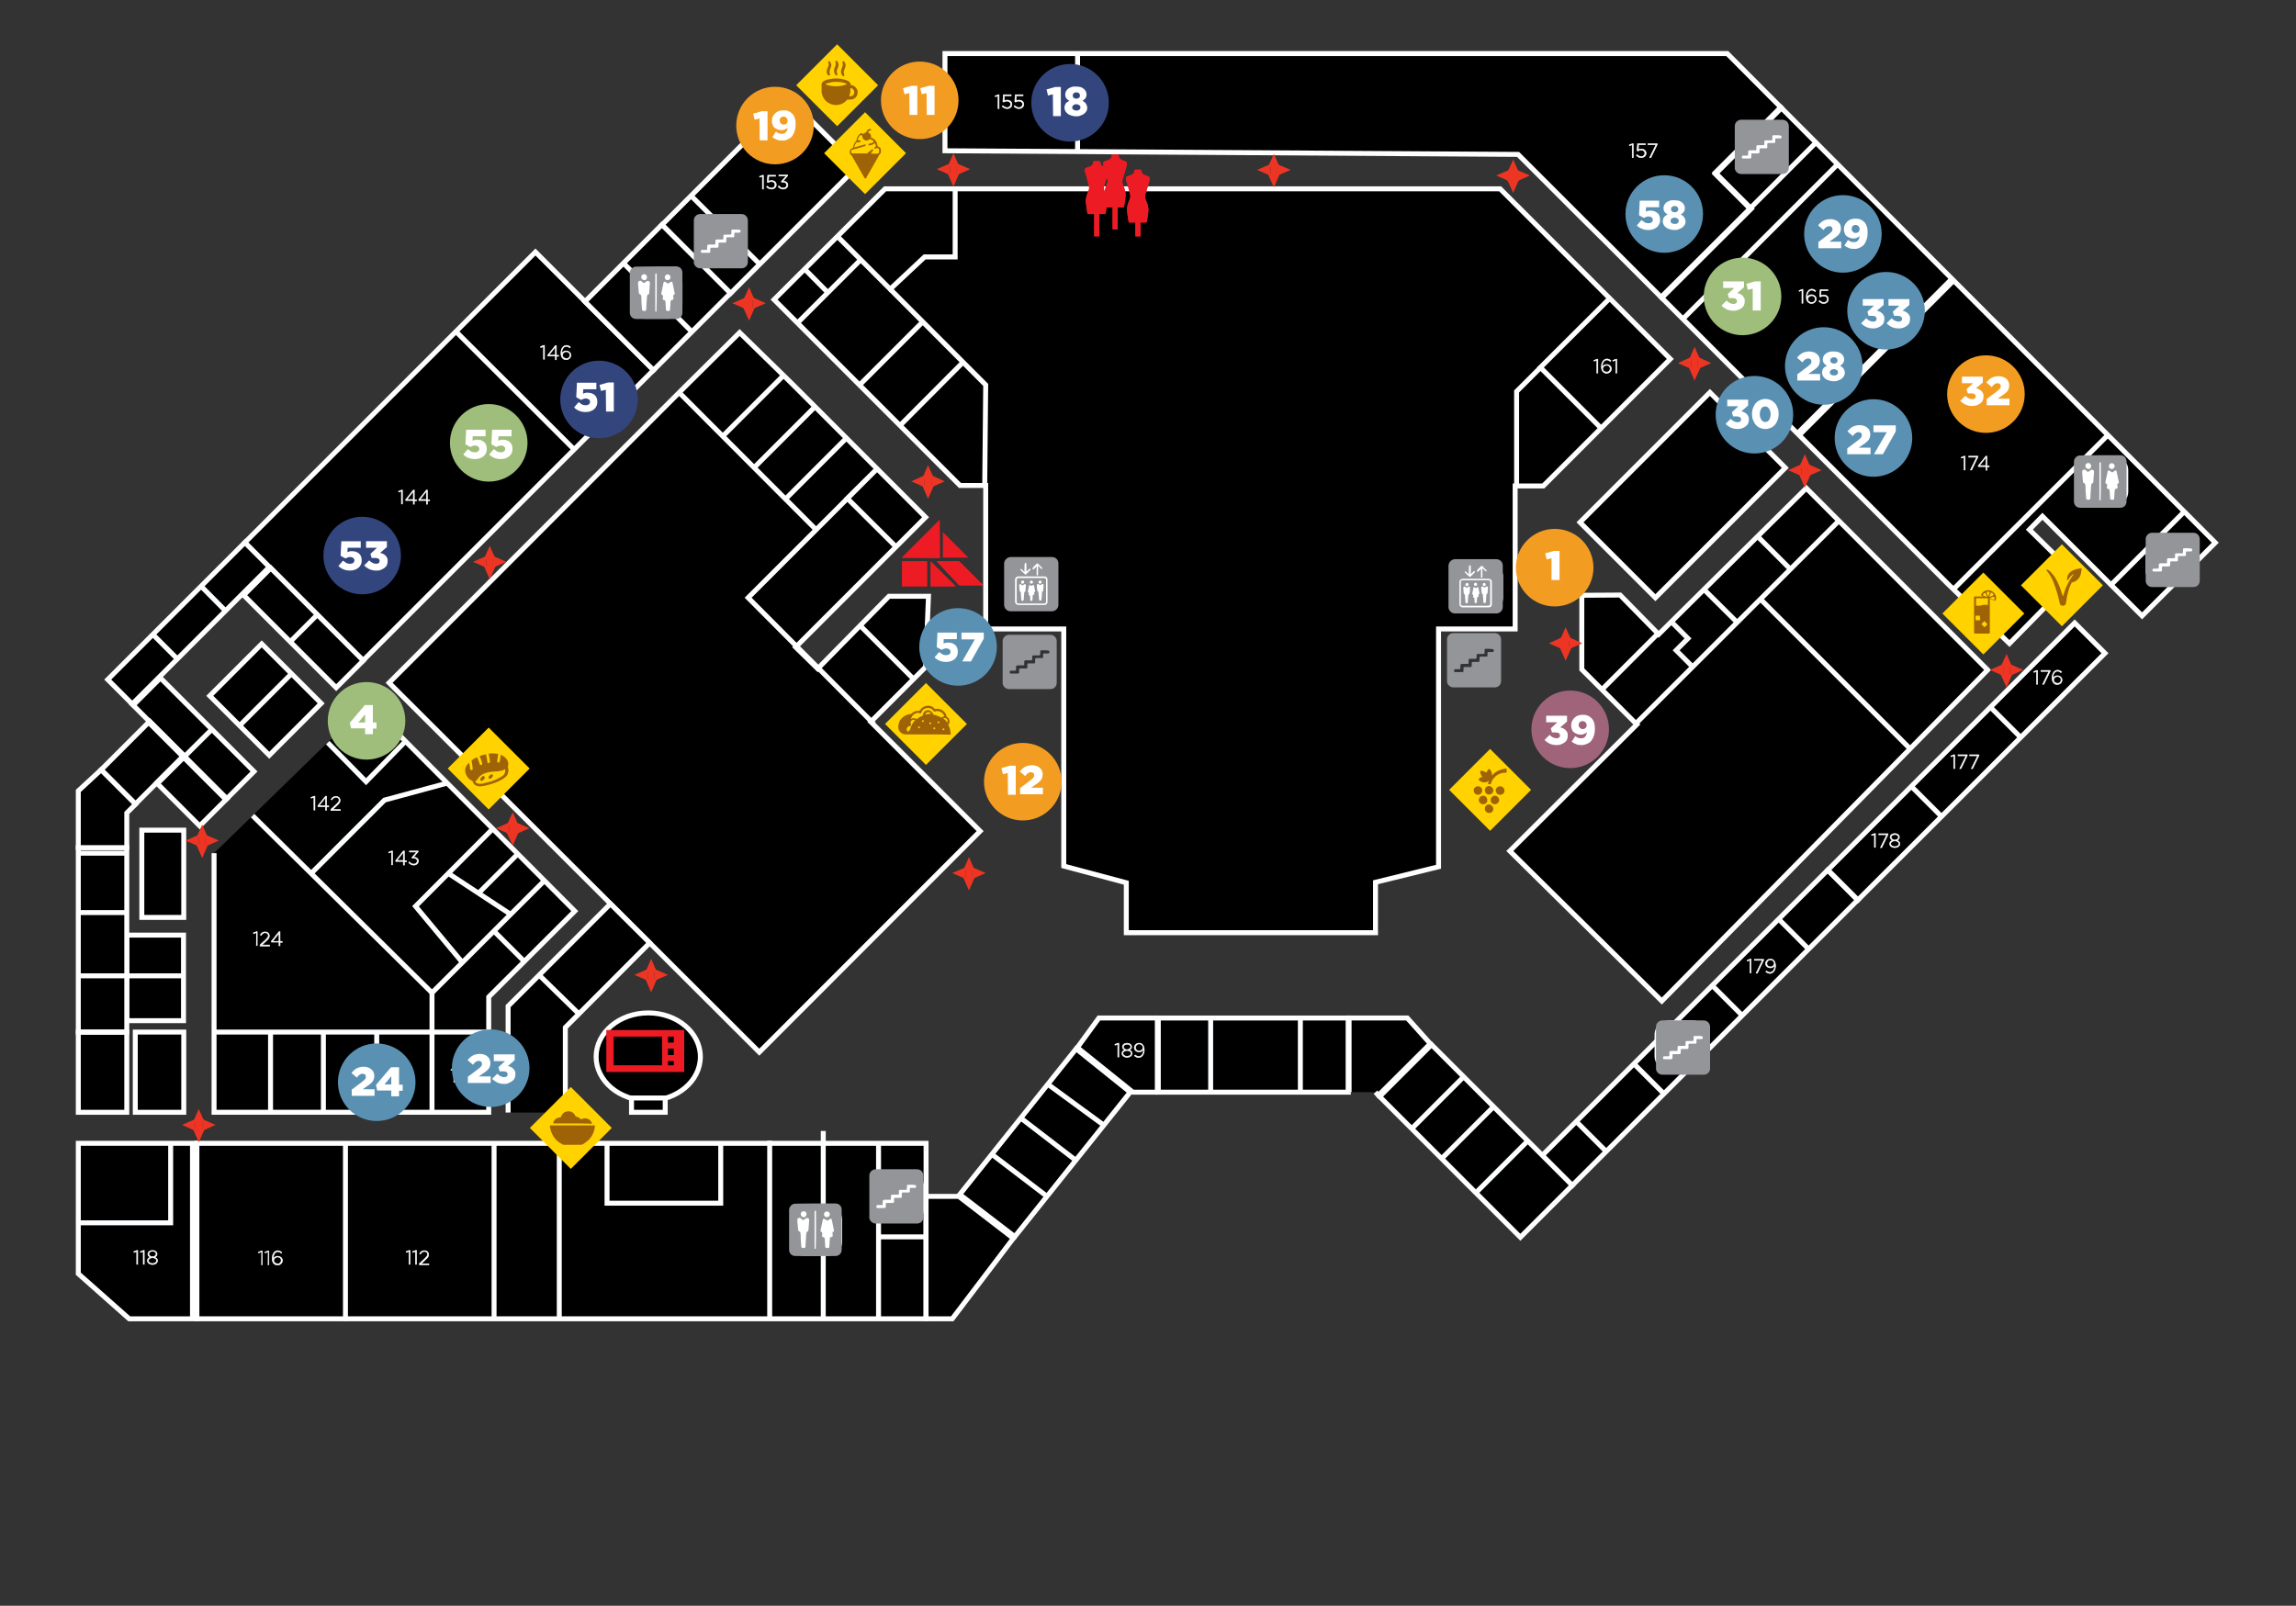 <?xml version="1.0" encoding="utf-8"?>
<!-- Generator: Adobe Illustrator 22.1.0, SVG Export Plug-In . SVG Version: 6.00 Build 0)  -->
<svg version="1.1" id="Layer_1" xmlns="http://www.w3.org/2000/svg" xmlns:xlink="http://www.w3.org/1999/xlink" x="0px" y="0px"
	 viewBox="0 0 947.1 662.5" style="enable-background:new 0 0 947.1 662.5;" xml:space="preserve">
<rect x="0" y="0" width="947.1" height="662.5" fill="#333333" stroke="none"/>
<style type="text/css">
	.st0{stroke:#FFFFFF;stroke-width:2.047;stroke-miterlimit:10;}
	.st1{fill:none;stroke:#FFFFFF;stroke-width:2.047;stroke-miterlimit:10;}
	.st2{fill:#FFFFFF;stroke:#FFFFFF;stroke-width:0.256;stroke-miterlimit:10;}
	.st3{fill:none;stroke:#FDFEFF;stroke-width:2.047;stroke-miterlimit:10;}
	.st4{fill:none;stroke:#F9F9FA;stroke-width:2.047;stroke-miterlimit:10;}
	.st5{fill:none;stroke:#FFFFFF;stroke-width:3.071;stroke-miterlimit:10;}
	.st6{fill:#FEFFFF;}
	.st7{fill:#939598;}
	.st8{fill:#EE3524;}
	.st9{fill:#ED1C24;}
	.st10{fill:none;stroke:#ED1C24;stroke-width:2.093;stroke-miterlimit:10;}
	.st11{fill:none;stroke:#ED1C24;stroke-width:2.34;stroke-miterlimit:10;}
	.st12{fill:#FFD200;}
	.st13{fill:#9F6307;}
	.st14{fill:#F29D22;}
	.st15{fill:#FFFFFF;}
	.st16{fill:#9F647A;}
	.st17{fill:#9FBE7B;}
	.st18{fill:#5A91B3;}
	.st19{fill:#33457D;}
</style>
<g id="Base_Map">
	<g id="first_x5F_floor_x5F_map">
		<g>
			<g>
				<g>
					<g>
						<rect x="81.2" y="471.7" class="st0" width="300.8" height="72.4"/>
						<polygon class="st0" points="81.2,544.1 53.3,544.1 32.3,525.5 32.3,471.7 81.2,471.7 						"/>
						<rect x="32.3" y="425.8" class="st0" width="20" height="33.1"/>
						<polygon class="st0" points="707.6,71.3 722.4,86.1 685.5,122.9 662.6,100 651.8,89.3 626.2,63.7 389.8,62.2 389.8,22.1 
							712.5,22.1 734.6,44.3 						"/>
						<polygon class="st0" points="913.8,223.9 883.6,254.1 842.5,213 837.1,218.5 856.4,237.5 828.9,265.5 803.6,241 761.9,199.3 
							738.5,175.9 685.5,122.9 722.4,86.1 707.6,71.3 734.6,44.3 						"/>
						
							<rect x="618" y="415.3" transform="matrix(0.707 -0.707 0.707 0.707 -94.425 620.072)" class="st0" width="166.6" height="17.5"/>
						<polygon class="st0" points="819.9,276.4 685.5,413 622.8,351.1 675.2,298.9 652.5,276.2 652.5,245.6 668.3,245.5 
							684.2,261.7 745.1,201.4 						"/>
						<polygon class="st0" points="689,148.1 636.6,200.5 625,200.5 625,259.5 593.4,259.5 593.4,357.6 567.4,364 567.4,384.8 
							464.6,384.8 464.6,364.2 438.8,357.3 438.8,259.5 406.6,259.5 406.6,200.3 396,200.3 319.3,123.6 365.1,77.9 618.8,77.9 
													"/>
						<polygon class="st0" points="404.3,342.9 313.2,434.1 160.5,281.7 282.8,159.3 305.1,137.2 326.7,158.3 340.3,171.9 
							381.8,213.4 363.9,231.3 328.2,267 337.3,275.9 366.7,246 383,246 381.8,275.2 359.2,297.8 						"/>
						<polyline class="st0" points="151.7,290.2 237.1,375.9 201.6,411.3 201.6,458.9 88.3,458.9 88.3,352 						"/>
						<rect x="55.8" y="425.8" class="st0" width="20" height="33.1"/>
						<rect x="52.3" y="385.8" class="st0" width="23.4" height="35.3"/>
						<rect x="32.3" y="349.7" class="st0" width="20" height="76.1"/>
						<rect x="58.5" y="342.5" class="st0" width="17.3" height="36"/>
						
							<rect x="71.7" y="276.8" transform="matrix(0.707 -0.707 0.707 0.707 -191.956 145.44)" class="st0" width="15.9" height="55.3"/>
						
							<rect x="44.7" y="304.7" transform="matrix(0.707 -0.707 0.707 0.707 -205.289 133.762)" class="st0" width="28.3" height="20"/>
						
							<rect x="37.8" y="250" transform="matrix(0.707 -0.707 0.707 0.707 -159.038 130.343)" class="st0" width="80.1" height="14.3"/>
						
							<rect x="94.4" y="271.3" transform="matrix(0.707 -0.707 0.707 0.707 -172.015 162.006)" class="st0" width="30.3" height="34.7"/>
						
							<rect x="71.2" y="313.8" transform="matrix(0.707 -0.707 0.707 0.707 -207.573 151.482)" class="st0" width="15.8" height="25.1"/>
						
							<rect x="276.4" y="60.7" transform="matrix(0.707 -0.707 0.707 0.707 34.734 245.267)" class="st0" width="74" height="40"/>
						
							<rect x="100.6" y="153.8" transform="matrix(0.707 -0.707 0.707 0.707 -78.826 186.201)" class="st0" width="169.5" height="68.9"/>
						
							<rect x="248.9" y="102.7" transform="matrix(0.707 -0.707 0.707 0.707 -7.292 227.81)" class="st0" width="44.9" height="40"/>
						<rect x="477.8" y="420" class="st0" width="78.4" height="30.6"/>
						<polygon class="st0" points="466.2,450.6 418.6,510.2 395.9,492.8 443.9,432.7 						"/>
						
							<rect x="593.8" y="429.7" transform="matrix(0.707 -0.707 0.707 0.707 -154.522 568.44)" class="st0" width="30.3" height="82.1"/>
						<polygon class="st0" points="418,510.9 392.8,544.1 382,544.1 382,493.6 395.5,493.6 						"/>
						<polyline class="st0" points="477.4,420 453.3,420 444.4,432.2 467.3,450.6 477.4,450.6 						"/>
						<polyline class="st0" points="556.5,450.6 556.5,420 580.5,420 590,430.6 568.6,451.9 567.4,450.6 						"/>
						
							<rect x="656.3" y="182.2" transform="matrix(0.707 -0.707 0.707 0.707 58.923 550.685)" class="st0" width="75.8" height="44"/>
						<polygon class="st0" points="868.3,269.5 766.4,371.3 754,358.9 855.8,257 						"/>
						<g>
							
								<rect x="117.3" y="232.1" transform="matrix(0.707 -0.707 0.707 0.707 -146.525 164.378)" class="st0" width="15.8" height="54"/>
							<line class="st1" x1="100.4" y1="245.5" x2="111.5" y2="234.3"/>
						</g>
						<polygon class="st0" points="52.3,335.4 52.3,349.7 32.3,349.7 32.3,326.3 41.7,317.6 55.9,331.8 						"/>
						<polyline class="st0" points="209.6,459 209.6,415.1 251.8,372.9 251.8,372.9 268,389 233.2,423.9 233.2,459 						"/>
					</g>
				</g>
				<g>
					<path class="st0" d="M288.9,436c0,10-9.6,18.1-21.5,18.1s-21.5-8.1-21.5-18.1s9.6-18.1,21.5-18.1S288.9,426,288.9,436z"/>
					<rect x="260.5" y="453" class="st0" width="13.9" height="5.9"/>
				</g>
			</g>
			<g>
				<g>
					<path class="st2" d="M658.7,148.6l-1.1,0.4l-0.1-0.3l1.3-0.5h0.3v5.7h-0.4V148.6z"/>
					<path class="st2" d="M661.3,153.4c-0.5-0.5-0.7-1-0.7-2.2l0,0c0-1.7,0.9-3.1,2.3-3.1c0.6,0,1.1,0.3,1.6,0.7l-0.3,0.3
						c-0.4-0.4-0.9-0.6-1.4-0.6c-1.1,0-1.9,1.2-1.9,2.8v0.2c0.4-0.7,1-1.1,1.8-1.1c1,0,2,0.7,2,1.7l0,0c0,1.1-0.9,1.9-2,1.9
						C662.1,154,661.6,153.7,661.3,153.4z M664.2,152.1L664.2,152.1c0-0.8-0.6-1.4-1.5-1.4s-1.6,0.7-1.6,1.4l0,0
						c0,0.8,0.7,1.4,1.6,1.4C663.6,153.6,664.2,152.9,664.2,152.1z"/>
					<path class="st2" d="M666.5,148.6l-1.1,0.4l-0.1-0.3l1.3-0.5h0.3v5.7h-0.4V148.6z"/>
				</g>
				<g>
					<path class="st2" d="M743.3,119.8l-1.1,0.4l-0.1-0.3l1.3-0.5h0.3v5.7h-0.4V119.8z"/>
					<path class="st2" d="M745.8,124.6c-0.5-0.5-0.7-1-0.7-2.2l0,0c0-1.7,0.9-3.1,2.3-3.1c0.6,0,1.1,0.3,1.6,0.7l-0.3,0.3
						c-0.4-0.4-0.9-0.6-1.4-0.6c-1.1,0-1.9,1.2-1.9,2.8v0.2c0.4-0.7,1-1.1,1.8-1.1c1,0,2,0.7,2,1.7l0,0c0,1.1-0.9,1.9-2,1.9
						C746.7,125.2,746.2,125,745.8,124.6z M748.8,123.4L748.8,123.4c0-0.8-0.6-1.4-1.5-1.4s-1.6,0.7-1.6,1.4l0,0
						c0,0.8,0.7,1.4,1.6,1.4C748.2,124.8,748.8,124.2,748.8,123.4z"/>
					<path class="st2" d="M750.3,124.3l0.3-0.3c0.5,0.5,1.1,0.8,1.7,0.8c0.9,0,1.5-0.6,1.5-1.4l0,0c0-0.8-0.6-1.3-1.6-1.3
						c-0.5,0-0.9,0.2-1.3,0.4l-0.3-0.2l0.2-2.8h3.2v0.4h-2.8L751,122c0.4-0.2,0.7-0.3,1.3-0.3c1.1,0,1.9,0.7,1.9,1.7l0,0
						c0,1.1-0.8,1.8-2,1.8C751.5,125.2,750.8,124.8,750.3,124.3z"/>
				</g>
				<g>
					<path class="st2" d="M810.2,188.6l-1.1,0.4l-0.1-0.3l1.3-0.5h0.3v5.7h-0.4V188.6z"/>
					<path class="st2" d="M815.4,188.6h-3.3v-0.4h3.8v0.3l-2.6,5.4h-0.5L815.4,188.6z"/>
					<path class="st2" d="M819.2,192.5h-3.1l-0.1-0.3l3.2-4h0.4v4h0.9v0.4h-0.9v1.4h-0.4L819.2,192.5L819.2,192.5z M819.2,192.1
						v-3.4l-2.7,3.4H819.2z"/>
				</g>
				<g>
					<path class="st2" d="M840.1,277l-1.1,0.4l-0.1-0.3l1.3-0.5h0.3v5.7h-0.4V277z"/>
					<path class="st2" d="M845.2,277h-3.3v-0.4h3.8v0.3l-2.6,5.4h-0.5L845.2,277z"/>
					<path class="st2" d="M847.2,281.8c-0.5-0.5-0.7-1-0.7-2.2l0,0c0-1.7,0.9-3.1,2.3-3.1c0.6,0,1.1,0.3,1.6,0.7l-0.3,0.3
						c-0.4-0.4-0.9-0.6-1.4-0.6c-1.1,0-1.9,1.2-1.9,2.8v0.2c0.4-0.7,1-1.1,1.8-1.1c1,0,2,0.7,2,1.7l0,0c0,1.1-0.9,1.9-2,1.9
						C848,282.4,847.5,282.2,847.2,281.8z M850.2,280.5L850.2,280.5c0-0.8-0.6-1.4-1.5-1.4s-1.6,0.7-1.6,1.4l0,0
						c0,0.8,0.7,1.4,1.6,1.4C849.6,282,850.2,281.3,850.2,280.5z"/>
				</g>
				<g>
					<path class="st2" d="M805.9,311.8l-1.1,0.4l-0.1-0.3l1.3-0.5h0.3v5.7h-0.4V311.8z"/>
					<path class="st2" d="M811,311.8h-3.3v-0.4h3.8v0.3l-2.6,5.4h-0.5L811,311.8z"/>
					<path class="st2" d="M815.8,311.8h-3.3v-0.4h3.8v0.3l-2.6,5.4h-0.5L815.8,311.8z"/>
				</g>
				<g>
					<path class="st2" d="M773.2,344.3l-1.1,0.4l-0.1-0.3l1.3-0.5h0.3v5.7h-0.4V344.3z"/>
					<path class="st2" d="M778.3,344.4H775V344h3.8v0.3l-2.6,5.4h-0.5L778.3,344.4z"/>
					<path class="st2" d="M779.5,348.1L779.5,348.1c0-0.7,0.5-1.2,1.3-1.4c-0.6-0.2-1.1-0.6-1.1-1.3l0,0c0-0.9,0.9-1.5,1.9-1.5
						s1.9,0.6,1.9,1.5l0,0c0,0.7-0.5,1.1-1.1,1.3c0.7,0.2,1.3,0.7,1.3,1.4l0,0c0,0.9-0.9,1.6-2.1,1.6
						C780.5,349.7,779.5,349.1,779.5,348.1z M783.3,348.1L783.3,348.1c0-0.7-0.7-1.2-1.7-1.2c-0.9,0-1.7,0.5-1.7,1.2l0,0
						c0,0.6,0.6,1.2,1.7,1.2C782.7,349.3,783.3,348.8,783.3,348.1z M783.1,345.4L783.1,345.4c0-0.7-0.6-1.1-1.5-1.1
						c-0.8,0-1.5,0.5-1.5,1.1l0,0c0,0.7,0.7,1.2,1.5,1.2C782.5,346.5,783.1,346.1,783.1,345.4z"/>
				</g>
				<g>
					<path class="st2" d="M721.9,396.1l-1.1,0.4l-0.1-0.3l1.3-0.5h0.3v5.7h-0.4V396.1z"/>
					<path class="st2" d="M727,396.2h-3.3v-0.4h3.8v0.3l-2.6,5.4h-0.5L727,396.2z"/>
					<path class="st2" d="M732.1,398.4v-0.2c-0.4,0.7-1,1.1-1.8,1.1c-1.1,0-2-0.8-2-1.7l0,0c0-1,0.8-1.9,2-1.9
						c0.6,0,1.1,0.2,1.4,0.6c0.4,0.4,0.7,1.1,0.7,2.2l0,0c0,1.8-1,3.1-2.3,3.1c-0.7,0-1.2-0.3-1.7-0.7l0.3-0.3
						c0.5,0.4,0.9,0.6,1.5,0.6C731.3,401.1,732.1,400,732.1,398.4z M731.9,397.5L731.9,397.5c0-0.8-0.7-1.5-1.6-1.5
						c-0.9,0-1.5,0.7-1.5,1.5l0,0c0,0.8,0.6,1.4,1.5,1.4C731.3,398.9,731.9,398.2,731.9,397.5z"/>
				</g>
				<g>
					<path class="st2" d="M461.1,430.8l-1.1,0.4l-0.1-0.3l1.3-0.5h0.3v5.7h-0.4L461.1,430.8L461.1,430.8z"/>
					<path class="st2" d="M462.8,434.6L462.8,434.6c0-0.7,0.5-1.2,1.3-1.4c-0.6-0.2-1.1-0.6-1.1-1.3l0,0c0-0.9,0.9-1.5,1.9-1.5
						s1.9,0.6,1.9,1.5l0,0c0,0.7-0.5,1.1-1.1,1.3c0.7,0.2,1.3,0.7,1.3,1.4l0,0c0,0.9-0.9,1.6-2.1,1.6
						C463.7,436.2,462.8,435.5,462.8,434.6z M466.6,434.6L466.6,434.6c0-0.7-0.7-1.2-1.7-1.2c-0.9,0-1.7,0.5-1.7,1.2l0,0
						c0,0.6,0.6,1.2,1.7,1.2C466,435.8,466.6,435.3,466.6,434.6z M466.4,431.9L466.4,431.9c0-0.7-0.6-1.1-1.5-1.1
						c-0.8,0-1.5,0.5-1.5,1.1l0,0c0,0.7,0.7,1.2,1.5,1.2C465.7,433,466.4,432.6,466.4,431.9z"/>
					<path class="st2" d="M471.7,433.1v-0.2c-0.4,0.7-1,1.1-1.8,1.1c-1.1,0-2-0.8-2-1.7l0,0c0-1,0.8-1.9,2-1.9
						c0.6,0,1.1,0.2,1.4,0.6c0.4,0.4,0.7,1.1,0.7,2.2l0,0c0,1.8-1,3.1-2.3,3.1c-0.7,0-1.2-0.3-1.7-0.7l0.3-0.3
						c0.5,0.4,0.9,0.6,1.5,0.6C471,435.8,471.7,434.6,471.7,433.1z M471.5,432.2L471.5,432.2c0-0.8-0.7-1.5-1.6-1.5
						s-1.5,0.7-1.5,1.5l0,0c0,0.8,0.6,1.4,1.5,1.4C470.9,433.6,471.5,432.9,471.5,432.2z"/>
				</g>
				<g>
					<path class="st2" d="M168.7,516.3l-1.1,0.4l-0.1-0.3l1.3-0.5h0.3v5.7h-0.4V516.3z"/>
					<path class="st2" d="M171.4,516.3l-1.1,0.4l-0.1-0.3l1.3-0.5h0.3v5.7h-0.4V516.3z"/>
					<path class="st2" d="M173,521.3l2.1-1.9c0.9-0.9,1.3-1.3,1.3-1.9c0-0.7-0.6-1.2-1.3-1.2s-1.2,0.4-1.7,1.1l-0.3-0.2
						c0.5-0.8,1-1.2,2-1.2s1.7,0.7,1.7,1.6l0,0c0,0.8-0.4,1.3-1.4,2.2l-1.7,1.6h3.2v0.4H173V521.3z"/>
				</g>
				<g>
					<path class="st2" d="M107.8,516.5l-1.1,0.4l-0.1-0.3l1.3-0.5h0.3v5.7h-0.4C107.8,521.8,107.8,516.5,107.8,516.5z"/>
					<path class="st2" d="M110.5,516.5l-1.1,0.4l-0.1-0.3l1.3-0.5h0.3v5.7h-0.4C110.5,521.8,110.5,516.5,110.5,516.5z"/>
					<path class="st2" d="M113,521.3c-0.5-0.5-0.7-1-0.7-2.2l0,0c0-1.7,0.9-3.1,2.3-3.1c0.6,0,1.1,0.3,1.6,0.7L116,517
						c-0.4-0.4-0.9-0.6-1.4-0.6c-1.1,0-1.9,1.2-1.9,2.8v0.2c0.4-0.7,1-1.1,1.8-1.1c1,0,2,0.7,2,1.7l0,0c0,1.1-0.9,1.9-2,1.9
						C113.9,521.9,113.3,521.7,113,521.3z M116,520L116,520c0-0.8-0.6-1.4-1.5-1.4s-1.6,0.7-1.6,1.4l0,0c0,0.8,0.7,1.4,1.6,1.4
						C115.4,521.5,116,520.8,116,520z"/>
				</g>
				<g>
					<path class="st2" d="M56.4,516.3l-1.1,0.4l-0.1-0.3l1.3-0.5h0.3v5.7h-0.4V516.3z"/>
					<path class="st2" d="M59.1,516.3l-1.1,0.4l-0.1-0.3l1.3-0.5h0.3v5.7h-0.4V516.3z"/>
					<path class="st2" d="M60.8,520.1L60.8,520.1c0-0.7,0.5-1.2,1.3-1.4c-0.6-0.2-1.1-0.6-1.1-1.3l0,0c0-0.9,0.9-1.5,1.9-1.5
						s1.9,0.6,1.9,1.5l0,0c0,0.7-0.5,1.1-1.1,1.3c0.7,0.2,1.3,0.7,1.3,1.4l0,0c0,0.9-0.9,1.6-2.1,1.6
						C61.8,521.7,60.8,521,60.8,520.1z M64.6,520.1L64.6,520.1c0-0.7-0.7-1.2-1.7-1.2c-0.9,0-1.7,0.5-1.7,1.2l0,0
						c0,0.6,0.6,1.2,1.7,1.2S64.6,520.7,64.6,520.1z M64.4,517.3L64.4,517.3c0-0.7-0.6-1.1-1.5-1.1c-0.8,0-1.5,0.5-1.5,1.1l0,0
						c0,0.7,0.7,1.2,1.5,1.2S64.4,518,64.4,517.3z"/>
				</g>
				<g>
					<path class="st2" d="M187.2,441.2l-1.1,0.4l-0.1-0.3l1.3-0.5h0.3v5.7h-0.4V441.2z"/>
					<path class="st2" d="M189.9,441.2l-1.1,0.4l-0.1-0.3l1.3-0.5h0.3v5.7h-0.4V441.2z"/>
					<path class="st2" d="M192.6,441.2l-1.1,0.4l-0.1-0.3l1.3-0.5h0.3v5.7h-0.4V441.2z"/>
				</g>
				<g>
					<path class="st2" d="M105.7,384.8l-1.1,0.4l-0.1-0.3l1.3-0.5h0.3v5.7h-0.4C105.7,390.1,105.7,384.8,105.7,384.8z"/>
					<path class="st2" d="M107.3,389.8l2.1-1.9c0.9-0.9,1.3-1.3,1.3-1.9c0-0.7-0.6-1.2-1.3-1.2c-0.7,0-1.2,0.4-1.7,1.1l-0.3-0.2
						c0.5-0.8,1-1.2,2-1.2s1.7,0.7,1.7,1.6l0,0c0,0.8-0.4,1.3-1.4,2.2l-1.7,1.6h3.2v0.4h-3.9C107.3,390.3,107.3,389.8,107.3,389.8z"
						/>
					<path class="st2" d="M115.1,388.7H112l-0.1-0.3l3.2-4h0.4v4h0.9v0.4h-0.9v1.4h-0.4V388.7z M115.1,388.4V385l-2.7,3.4H115.1z"/>
				</g>
				<g>
					<path class="st2" d="M129.5,328.9l-1.1,0.4l-0.1-0.3l1.3-0.5h0.3v5.7h-0.4V328.9z"/>
					<path class="st2" d="M134.3,332.8h-3.1l-0.1-0.3l3.2-4h0.4v4h0.9v0.4h-0.9v1.4h-0.4L134.3,332.8L134.3,332.8z M134.3,332.4V329
						l-2.7,3.4H134.3z"/>
					<path class="st2" d="M136.5,333.9l2.1-1.9c0.9-0.9,1.3-1.3,1.3-1.9c0-0.7-0.6-1.2-1.3-1.2s-1.2,0.4-1.7,1.1l-0.3-0.2
						c0.5-0.8,1-1.2,2-1.2s1.7,0.7,1.7,1.6l0,0c0,0.8-0.4,1.3-1.4,2.2l-1.7,1.6h3.2v0.4h-3.9L136.5,333.9L136.5,333.9z"/>
				</g>
				<g>
					<path class="st2" d="M161.5,351.5l-1.1,0.4l-0.1-0.3l1.3-0.5h0.3v5.7h-0.4V351.5z"/>
					<path class="st2" d="M166.4,355.4h-3.1l-0.1-0.3l3.2-4h0.4v4h0.9v0.4h-0.9v1.4h-0.4L166.4,355.4L166.4,355.4z M166.4,355v-3.4
						l-2.7,3.4H166.4z"/>
					<path class="st2" d="M168.6,355.9l0.3-0.3c0.5,0.6,1,0.9,1.8,0.9s1.4-0.5,1.4-1.3l0,0c0-0.8-0.7-1.2-1.8-1.2H170l-0.1-0.2
						l2-2.3h-3v-0.4h3.6v0.3l-1.9,2.2c1.1,0.1,2,0.6,2,1.6l0,0c0,1-0.9,1.7-1.9,1.7C169.8,356.9,169.1,356.5,168.6,355.9z"/>
				</g>
				<g>
					<path class="st2" d="M165.6,202.6l-1.1,0.4l-0.1-0.3l1.3-0.5h0.3v5.7h-0.4V202.6z"/>
					<path class="st2" d="M170.5,206.5h-3.1l-0.1-0.3l3.2-4h0.4v4h0.9v0.4h-0.9v1.4h-0.4L170.5,206.5L170.5,206.5z M170.5,206.1
						v-3.4l-2.7,3.4H170.5z"/>
					<path class="st2" d="M175.9,206.5h-3.1l-0.1-0.3l3.2-4h0.4v4h0.9v0.4h-0.9v1.4h-0.4L175.9,206.5L175.9,206.5z M175.9,206.1
						v-3.4l-2.7,3.4H175.9z"/>
				</g>
				<g>
					<path class="st2" d="M224.2,143l-1.1,0.4L223,143l1.3-0.5h0.3v5.7h-0.4L224.2,143L224.2,143z"/>
					<path class="st2" d="M229.1,146.9H226l-0.1-0.3l3.2-4h0.4v4h0.9v0.4h-0.9v1.4h-0.4L229.1,146.9L229.1,146.9z M229.1,146.5v-3.4
						l-2.7,3.4H229.1z"/>
					<path class="st2" d="M232.1,147.8c-0.5-0.5-0.7-1-0.7-2.2l0,0c0-1.7,0.9-3.1,2.3-3.1c0.6,0,1.1,0.3,1.6,0.7l-0.3,0.3
						c-0.4-0.4-0.9-0.6-1.4-0.6c-1.1,0-1.9,1.2-1.9,2.8v0.2c0.4-0.7,1-1.1,1.8-1.1c1,0,2,0.7,2,1.7l0,0c0,1.1-0.9,1.9-2,1.9
						C233,148.4,232.4,148.2,232.1,147.8z M235.1,146.5L235.1,146.5c0-0.8-0.6-1.4-1.5-1.4s-1.6,0.7-1.6,1.4l0,0
						c0,0.8,0.7,1.4,1.6,1.4C234.5,148,235.1,147.3,235.1,146.5z"/>
				</g>
				<g>
					<path class="st2" d="M314.5,72.7l-1.1,0.4l-0.1-0.3l1.3-0.5h0.3V78h-0.4L314.5,72.7L314.5,72.7z"/>
					<path class="st2" d="M316.2,77.1l0.3-0.3c0.5,0.5,1.1,0.8,1.7,0.8c0.9,0,1.5-0.6,1.5-1.4l0,0c0-0.8-0.6-1.3-1.6-1.3
						c-0.5,0-0.9,0.2-1.3,0.4l-0.3-0.2l0.2-2.8h3.2v0.4h-2.8l-0.1,2.1c0.4-0.2,0.7-0.3,1.3-0.3c1.1,0,1.9,0.7,1.9,1.7l0,0
						c0,1.1-0.8,1.8-2,1.8C317.4,78,316.7,77.6,316.2,77.1z"/>
					<path class="st2" d="M321,77l0.3-0.3c0.5,0.6,1,0.9,1.8,0.9s1.4-0.5,1.4-1.3l0,0c0-0.8-0.7-1.2-1.8-1.2h-0.3l-0.1-0.2l2-2.3h-3
						v-0.4h3.6v0.3l-1.9,2.2c1.1,0.1,2,0.6,2,1.6l0,0c0,1-0.9,1.7-1.9,1.7C322.2,78,321.5,77.6,321,77z"/>
				</g>
				<g>
					<path class="st2" d="M411.7,39.5l-1.1,0.4l-0.1-0.3l1.3-0.5h0.3v5.7h-0.4L411.7,39.5L411.7,39.5z"/>
					<path class="st2" d="M413.4,43.9l0.3-0.3c0.5,0.5,1.1,0.8,1.7,0.8c0.9,0,1.5-0.6,1.5-1.4l0,0c0-0.8-0.6-1.3-1.6-1.3
						c-0.5,0-0.9,0.2-1.3,0.4l-0.3-0.2l0.2-2.8h3.2v0.4h-2.8l-0.1,2.1c0.4-0.2,0.7-0.3,1.3-0.3c1.1,0,1.9,0.7,1.9,1.7l0,0
						c0,1.1-0.8,1.8-2,1.8C414.6,44.8,413.9,44.4,413.4,43.9z"/>
					<path class="st2" d="M418.3,43.9l0.3-0.3c0.5,0.5,1.1,0.8,1.7,0.8c0.9,0,1.5-0.6,1.5-1.4l0,0c0-0.8-0.6-1.3-1.6-1.3
						c-0.5,0-0.9,0.2-1.3,0.4l-0.3-0.2l0.2-2.8h3.2v0.4h-2.8l-0.1,2.1c0.4-0.2,0.7-0.3,1.3-0.3c1.1,0,1.9,0.7,1.9,1.7l0,0
						c0,1.1-0.8,1.8-2,1.8C419.5,44.8,418.8,44.4,418.3,43.9z"/>
				</g>
				<g>
					<path class="st2" d="M673.3,59.7l-1.1,0.4l-0.1-0.3l1.3-0.5h0.3V65h-0.4V59.7z"/>
					<path class="st2" d="M675,64.1l0.3-0.3c0.5,0.5,1.1,0.8,1.7,0.8c0.9,0,1.5-0.6,1.5-1.4l0,0c0-0.8-0.6-1.3-1.6-1.3
						c-0.5,0-0.9,0.2-1.3,0.4l-0.3-0.2l0.2-2.8h3.2v0.4h-2.8l-0.1,2.1c0.4-0.2,0.7-0.3,1.3-0.3c1.1,0,1.9,0.7,1.9,1.7l0,0
						c0,1.1-0.8,1.8-2,1.8C676.2,65.1,675.5,64.6,675,64.1z"/>
					<path class="st2" d="M683.1,59.7h-3.3v-0.4h3.8v0.3L681,65h-0.5L683.1,59.7z"/>
				</g>
			</g>
			<g>
				<line class="st1" x1="285" y1="136.5" x2="257.2" y2="108.6"/>
				<g>
					<line class="st3" x1="313.4" y1="109" x2="285" y2="80.7"/>
					<line class="st3" x1="444.5" y1="62.6" x2="444.5" y2="22.1"/>
					<line class="st3" x1="660.8" y1="284.5" x2="683.9" y2="261.4"/>
					<line class="st3" x1="716.6" y1="256.8" x2="702.9" y2="243.2"/>
					<line class="st3" x1="738.7" y1="235" x2="725" y2="221.3"/>
					<line class="st3" x1="758.5" y1="214.9" x2="674.7" y2="298.6"/>
					<line class="st3" x1="694.2" y1="131.6" x2="758.5" y2="67.3"/>
					<line class="st3" x1="833.5" y1="304.2" x2="821.1" y2="291.8"/>
					<line class="st3" x1="800.8" y1="336.8" x2="788.5" y2="324.5"/>
					<line class="st3" x1="746.1" y1="391.6" x2="733.7" y2="379.2"/>
					<line class="st3" x1="718.8" y1="419.1" x2="706.3" y2="406.6"/>
					<line class="st3" x1="686.4" y1="451.3" x2="674" y2="438.9"/>
					<line class="st3" x1="608.8" y1="492.1" x2="630.2" y2="470.7"/>
					<line class="st3" x1="594.7" y1="478" x2="616.1" y2="456.6"/>
					<line class="st3" x1="568.9" y1="452.1" x2="590.2" y2="430.7"/>
					<line class="st3" x1="556.2" y1="450.6" x2="556.2" y2="420"/>
					<line class="st3" x1="477.4" y1="450.6" x2="477.4" y2="420"/>
					<line class="st3" x1="466.3" y1="450.4" x2="444.2" y2="432.4"/>
					<line class="st3" x1="455.3" y1="464.2" x2="432.2" y2="447.3"/>
					<line class="st3" x1="444.4" y1="479.2" x2="421.1" y2="461.3"/>
					<line class="st3" x1="431.9" y1="493.6" x2="409.1" y2="476.2"/>
					<line class="st3" x1="362.4" y1="544.1" x2="362.4" y2="471.7"/>
					<line class="st3" x1="317.5" y1="544.1" x2="317.5" y2="470.6"/>
					<line class="st3" x1="230.7" y1="544.1" x2="230.7" y2="471.7"/>
					<line class="st3" x1="203.8" y1="544.1" x2="203.8" y2="471.7"/>
					<line class="st3" x1="142.5" y1="545" x2="142.5" y2="471.7"/>
					<line class="st3" x1="79.4" y1="544.1" x2="79.4" y2="471.7"/>
					<line class="st3" x1="201.6" y1="425.8" x2="88.3" y2="425.8"/>
					<line class="st3" x1="155.4" y1="458.9" x2="155.4" y2="425.8"/>
					<line class="st3" x1="133.4" y1="458.9" x2="133.4" y2="425.4"/>
					<line class="st3" x1="111.6" y1="458.9" x2="111.6" y2="425.4"/>
					<line class="st3" x1="75.7" y1="402.6" x2="32.3" y2="402.6"/>
					<line class="st3" x1="52.3" y1="376.5" x2="32.3" y2="376.5"/>
					<line class="st3" x1="73.2" y1="271.9" x2="63.1" y2="261.8"/>
					<line class="st3" x1="93.1" y1="252.1" x2="83" y2="241.9"/>
					<line class="st3" x1="98.8" y1="299.4" x2="120.3" y2="277.9"/>
					<line class="st1" x1="236.9" y1="185.5" x2="188.1" y2="136.8"/>
					<line class="st3" x1="119.7" y1="264.8" x2="130.9" y2="253.6"/>
					<line class="st1" x1="376.9" y1="280.2" x2="354.8" y2="258.1"/>
					<polyline class="st1" points="224.6,363.3 178.2,409.6 104.2,336.5 					"/>
					<line class="st1" x1="805.8" y1="243.1" x2="869.6" y2="179.4"/>
					<line class="st1" x1="901" y1="211.1" x2="870.6" y2="241.5"/>
					<polyline class="st1" points="734.9,44.5 707.6,71.8 721.8,86 722.5,85.4 749.5,58.4 					"/>
					<polyline class="st1" points="345.4,97.5 367.2,119.3 381.4,106 394,106 394,77.9 					"/>
					<polyline class="st1" points="635.4,151.6 660.5,176.7 635.4,151.6 664,123.1 					"/>
					<polyline class="st4" points="689.4,256.5 696.3,263.4 691.4,268.3 698.2,275.1 					"/>
					<line class="st3" x1="662.6" y1="475.1" x2="650.2" y2="462.7"/>
					<line class="st3" x1="536.4" y1="450.6" x2="536.4" y2="420"/>
					<line class="st3" x1="499.4" y1="450.6" x2="499.4" y2="420"/>
					<polyline class="st1" points="369.6,225.6 349.5,205.6 362,193.2 308.6,246.6 360.5,298.7 					"/>
					<line class="st1" x1="328.9" y1="133.3" x2="355" y2="107.2"/>
					<line class="st1" x1="341.5" y1="120.7" x2="331.9" y2="111"/>
					<line class="st1" x1="787.9" y1="308.9" x2="726.2" y2="247.2"/>
					<line class="st1" x1="382" y1="510.3" x2="362.4" y2="510.3"/>
					<polyline class="st3" points="32.3,504.5 70.4,504.5 70.4,471.7 					"/>
					<line class="st3" x1="216.2" y1="396.6" x2="203.8" y2="384.2"/>
					<polyline class="st3" points="203.2,342 171.4,373.9 190.9,397.3 					"/>
					<line class="st3" x1="210.6" y1="377.2" x2="185.2" y2="360.5"/>
					<line class="st3" x1="197.6" y1="368.3" x2="213.6" y2="352.3"/>
					<polyline class="st3" points="167.3,305.8 151,322.5 135.2,306.4 					"/>
					<polyline class="st3" points="184.8,323 158.6,330.1 128.2,360.5 					"/>
					<polyline class="st3" points="178.2,409.6 178.2,425.2 178.2,424.7 178.2,458.9 					"/>
					<line class="st3" x1="64.9" y1="323.3" x2="87.4" y2="300.9"/>
					<line class="st1" x1="238.8" y1="418.3" x2="222.4" y2="402.3"/>
					<line class="st3" x1="339.6" y1="544.1" x2="339.6" y2="466.6"/>
					<line class="st3" x1="55" y1="290.9" x2="66.2" y2="279.7"/>
					<line class="st3" x1="61.5" y1="298.2" x2="93.2" y2="329.9"/>
					<line class="st3" x1="52.3" y1="352" x2="32.3" y2="352"/>
					<polyline class="st1" points="367.2,119.3 406.6,158.8 406.2,200.3 					"/>
					<line class="st1" x1="354.5" y1="158.9" x2="380.4" y2="133"/>
					<line class="st1" x1="371.2" y1="175.6" x2="397.1" y2="149.6"/>
					<line class="st3" x1="418.3" y1="510.5" x2="395.5" y2="493.2"/>
					<polyline class="st1" points="635.4,151.7 625.6,161.5 625.6,200.5 					"/>
					<line class="st3" x1="582.6" y1="465.4" x2="604" y2="444"/>
					<polyline class="st1" points="250.4,471.7 250.4,496.4 297.3,496.4 297.3,471.7 					"/>
					<line class="st3" x1="52.3" y1="425.8" x2="32.3" y2="425.8"/>
					<line class="st1" x1="336.8" y1="218.7" x2="280.2" y2="162"/>
					<line class="st1" x1="297.9" y1="180.2" x2="323.2" y2="154.9"/>
					<line class="st1" x1="323.8" y1="206.1" x2="349.2" y2="180.7"/>
					<line class="st1" x1="310.8" y1="193.2" x2="336.2" y2="167.8"/>
					<line class="st3" x1="685.2" y1="122.6" x2="721.9" y2="86"/>
				</g>
			</g>
		</g>
		<line class="st5" x1="741.8" y1="179.2" x2="805.9" y2="115"/>
	</g>
</g>
<g id="Pictograms">
	<path class="st6" d="M698.2,441.6h-9.8c-3.3,0-5.9-2.6-5.9-5.9v-8.8c0-3.3,2.6-5.9,5.9-5.9h9.8c3.3,0,5.9,2.6,5.9,5.9v8.8
		C704.1,439,701.5,441.6,698.2,441.6z"/>
	<path class="st6" d="M900.8,241.5H891c-3.3,0-5.9-2.6-5.9-5.9v-8.8c0-3.3,2.6-5.9,5.9-5.9h9.8c3.3,0,5.9,2.6,5.9,5.9v8.8
		C906.7,238.9,904.1,241.5,900.8,241.5z"/>
	<path class="st6" d="M872,208.7h-9.8c-3.3,0-5.9-2.6-5.9-5.9V194c0-3.3,2.6-5.9,5.9-5.9h9.8c3.3,0,5.9,2.6,5.9,5.9v8.8
		C877.9,206.1,875.3,208.7,872,208.7z"/>
	<path class="st6" d="M731.5,70.9h-9.8c-3.3,0-5.9-2.6-5.9-5.9v-8.8c0-3.3,2.6-5.9,5.9-5.9h9.8c3.3,0,5.9,2.6,5.9,5.9V65
		C737.4,68.3,734.7,70.9,731.5,70.9z"/>
	<path class="st6" d="M614.1,252.5h-9.8c-3.3,0-5.9-2.6-5.9-5.9v-8.8c0-3.3,2.6-5.9,5.9-5.9h9.8c3.3,0,5.9,2.6,5.9,5.9v8.8
		C620,249.9,617.4,252.5,614.1,252.5z"/>
	<path class="st6" d="M430.2,251.1h-9.8c-3.3,0-5.9-2.6-5.9-5.9v-8.8c0-3.3,2.6-5.9,5.9-5.9h9.8c3.3,0,5.9,2.6,5.9,5.9v8.8
		C436.1,248.5,433.5,251.1,430.2,251.1z"/>
	<path class="st6" d="M302.4,109.8h-9.8c-3.3,0-5.9-2.6-5.9-5.9v-8.8c0-3.3,2.6-5.9,5.9-5.9h9.8c3.3,0,5.9,2.6,5.9,5.9v8.8
		C308.3,107.2,305.6,109.8,302.4,109.8z"/>
	<path class="st6" d="M275.6,131.5h-9.8c-3.3,0-5.9-2.6-5.9-5.9v-8.8c0-3.3,2.6-5.9,5.9-5.9h9.8c3.3,0,5.9,2.6,5.9,5.9v8.8
		C281.5,128.8,278.8,131.5,275.6,131.5z"/>
	<path class="st6" d="M341.5,518.1h-9.8c-3.3,0-5.9-2.6-5.9-5.9v-8.8c0-3.3,2.6-5.9,5.9-5.9h9.8c3.3,0,5.9,2.6,5.9,5.9v8.8
		C347.4,515.4,344.8,518.1,341.5,518.1z"/>
	<path class="st6" d="M375.3,504.6h-9.8c-3.3,0-5.9-2.6-5.9-5.9v-8.8c0-3.3,2.6-5.9,5.9-5.9h9.8c3.3,0,5.9,2.6,5.9,5.9v8.8
		C381.2,502,378.5,504.6,375.3,504.6z"/>
	<g>
		<path class="st7" d="M608,261.2c2.8,0,5.7,0,8.5,0c1.5,0,2.7,1.1,2.7,2.7c0,5.7,0,11.3,0,17c0,1.6-1.1,2.7-2.7,2.7
			c-5.6,0-11.3,0-16.9,0c-1.4,0-2.4-0.9-2.7-2.2c0-0.1,0-0.3,0-0.4c0-5.7,0-11.4,0-17.2c0-1.4,1.2-2.6,2.6-2.6
			C602.3,261.2,605.2,261.2,608,261.2z M614.3,267.7c-0.5,0-0.9,0-1.4,0c-0.4,0-0.5,0.1-0.5,0.5c0,0.3,0,0.7,0,1
			c0,0.5-0.1,0.6-0.6,0.6c-0.7,0-1.5,0-2.2,0c-0.4,0-0.5,0.2-0.5,0.5s0,0.6,0,1s-0.1,0.5-0.5,0.5c-0.7,0-1.5,0-2.2,0
			c-0.4,0-0.6,0.2-0.6,0.6s0,0.7,0,1.1c0,0.3-0.1,0.4-0.4,0.4c-0.8,0-1.6,0-2.3,0c-0.4,0-0.7,0.2-0.7,0.7c0,0.4,0,0.7,0,1.1
			c0,0.3-0.1,0.4-0.4,0.4c-0.6,0-1.1,0-1.7,0c-0.3,0-0.5,0.2-0.5,0.6s0.1,0.6,0.5,0.6c1,0,1.9,0,2.9,0c0.3,0,0.5-0.2,0.5-0.5
			c0-0.4,0-0.7,0-1.1s0.1-0.5,0.5-0.5c0.8,0,1.6,0,2.3,0c0.4,0,0.6-0.2,0.6-0.6c0-0.3,0-0.7,0-1c0-0.4,0.1-0.5,0.5-0.5
			c0.7,0,1.5,0,2.2,0c0.4,0,0.5-0.2,0.5-0.6c0-0.3,0-0.7,0-1c0-0.5,0.1-0.6,0.6-0.6c0.7,0,1.5,0,2.2,0c0.4,0,0.5-0.2,0.5-0.5
			s0-0.7,0-1c0-0.4,0.1-0.4,0.4-0.4c0.5,0,1.1,0,1.6,0c0.4,0,0.6-0.2,0.6-0.6s-0.2-0.6-0.6-0.6C615.3,267.7,614.8,267.7,614.3,267.7
			z"/>
	</g>
	<g>
		<path class="st7" d="M424.7,261.9c2.8,0,5.7,0,8.5,0c1.5,0,2.7,1.1,2.7,2.7c0,5.7,0,11.3,0,17c0,1.6-1.1,2.7-2.7,2.7
			c-5.6,0-11.3,0-16.9,0c-1.4,0-2.4-0.9-2.7-2.2c0-0.1,0-0.3,0-0.4c0-5.7,0-11.4,0-17.2c0-1.4,1.2-2.6,2.6-2.6
			C419,261.9,421.9,261.9,424.7,261.9z M431,268.3c-0.5,0-0.9,0-1.4,0c-0.4,0-0.5,0.1-0.5,0.5c0,0.3,0,0.7,0,1
			c0,0.5-0.1,0.6-0.6,0.6c-0.7,0-1.5,0-2.2,0c-0.4,0-0.5,0.2-0.5,0.5s0,0.6,0,1s-0.1,0.5-0.5,0.5c-0.7,0-1.5,0-2.2,0
			c-0.4,0-0.6,0.2-0.6,0.6s0,0.7,0,1.1c0,0.3-0.1,0.4-0.4,0.4c-0.8,0-1.6,0-2.3,0c-0.4,0-0.7,0.2-0.7,0.7c0,0.4,0,0.7,0,1.1
			c0,0.3-0.1,0.4-0.4,0.4c-0.6,0-1.1,0-1.7,0c-0.3,0-0.5,0.2-0.5,0.6s0.1,0.6,0.5,0.6c1,0,1.9,0,2.9,0c0.3,0,0.5-0.2,0.5-0.5
			c0-0.4,0-0.7,0-1.1s0.1-0.5,0.5-0.5c0.8,0,1.6,0,2.3,0c0.4,0,0.6-0.2,0.6-0.6c0-0.3,0-0.7,0-1c0-0.4,0.1-0.5,0.5-0.5
			c0.7,0,1.5,0,2.2,0c0.4,0,0.5-0.2,0.5-0.6c0-0.3,0-0.7,0-1c0-0.5,0.1-0.6,0.6-0.6c0.7,0,1.5,0,2.2,0c0.4,0,0.5-0.2,0.5-0.5
			s0-0.7,0-1c0-0.4,0.1-0.4,0.4-0.4c0.5,0,1.1,0,1.6,0c0.4,0,0.6-0.2,0.6-0.6s-0.2-0.6-0.6-0.6C432,268.3,431.5,268.3,431,268.3z"/>
	</g>
	<g>
		<path class="st7" d="M608.7,230.7c2.8,0,5.7,0,8.5,0c1.5,0,2.7,1.1,2.7,2.7c0,5.7,0,11.3,0,17c0,1.5-1.2,2.7-2.7,2.7
			c-5.7,0-11.3,0-17,0c-1.5,0-2.7-1.2-2.7-2.7c0-5.7,0-11.3,0-17c0-1.4,1.3-2.7,2.7-2.7C603.1,230.7,605.9,230.7,608.7,230.7z
			 M608.7,238.8c-1.8,0-3.5,0-5.3,0c-0.7,0-1.4,0.5-1.4,1.4c0,3,0,6,0,9c0,0.8,0.6,1.4,1.4,1.4c3.5,0,7.1,0,10.6,0
			c0.9,0,1.4-0.5,1.4-1.4c0-3,0-6,0-9c0-0.9-0.5-1.4-1.4-1.4C612.3,238.8,610.5,238.8,608.7,238.8z M605.9,235.2c0,0.5,0,1,0,1.5
			c0,0.1,0,0.1,0,0.2c-0.1,0-0.1,0-0.2-0.1c-0.3-0.3-0.6-0.6-0.9-0.9c-0.2-0.2-0.4-0.2-0.5-0.1c-0.2,0.1-0.1,0.3,0.1,0.5
			c0.5,0.5,1.1,1.1,1.7,1.6c0.2,0.2,0.3,0.2,0.5,0c0.6-0.6,1.1-1.1,1.7-1.7c0.2-0.2,0.2-0.4,0-0.5s-0.3-0.1-0.5,0.1
			c-0.3,0.3-0.6,0.6-0.9,0.9c-0.1,0-0.1,0.1-0.2,0.1c-0.1,0,0-0.1,0-0.2c0-0.9,0-1.9,0-2.8c0-0.1,0-0.3-0.1-0.4
			c-0.1-0.1-0.1-0.2-0.3-0.2c-0.1,0-0.2,0.1-0.3,0.2c0,0.1,0,0.2,0,0.3C605.9,234.2,605.9,234.7,605.9,235.2z M611.5,236.2
			c0-0.5,0-1,0-1.5c0-0.1,0-0.1,0-0.2c0.1,0,0.1,0.1,0.2,0.1c0.3,0.3,0.7,0.6,1,1c0.2,0.2,0.4,0.2,0.5,0.1c0.1-0.1,0.1-0.3-0.1-0.5
			c-0.5-0.5-1.1-1.1-1.6-1.6c-0.2-0.2-0.4-0.2-0.6,0c-0.3,0.3-0.5,0.5-0.8,0.8s-0.6,0.6-0.8,0.9c-0.1,0.1-0.2,0.3,0,0.5
			c0.1,0.2,0.3,0.1,0.5,0c0.1,0,0.1-0.1,0.1-0.1c0.3-0.3,0.5-0.5,0.8-0.8c0.1-0.1,0.1-0.1,0.2-0.1c0.1,0,0,0.1,0,0.2
			c0,0.1,0,0.1,0,0.2c0,0.9,0,1.8,0,2.8c0,0.3,0.1,0.4,0.3,0.4s0.3-0.1,0.3-0.4C611.5,237.1,611.5,236.6,611.5,236.2z"/>
		<path class="st7" d="M608.7,239.4c1.7,0,3.5,0,5.2,0c0.6,0,0.8,0.2,0.8,0.8c0,3,0,6,0,8.9c0,0.6-0.2,0.7-0.8,0.8
			c-3.5,0-7,0-10.5,0c-0.6,0-0.8-0.2-0.8-0.8c0-3,0-5.9,0-8.9c0-0.6,0.2-0.8,0.8-0.8C605.2,239.4,607,239.4,608.7,239.4z
			 M608.7,248.8c0.4,0,0.5-0.1,0.5-0.5c0-0.6,0.1-1.1,0.1-1.7c0-0.2,0.1-0.3,0.3-0.3c0.3-0.1,0.4-0.1,0.3-0.5c0-0.1,0-0.2,0-0.2
			c0-0.2,0-0.4,0.2-0.5c0.1-0.1,0.2-0.2,0.2-0.3c-0.2-0.8-0.3-1.6-0.5-2.4c-0.1-0.2-0.2-0.3-0.4-0.1c-0.4,0.4-0.8,0.4-1.2,0
			c-0.2-0.1-0.3-0.1-0.4,0.2c-0.2,0.8-0.3,1.6-0.5,2.4c0,0.2,0,0.3,0.2,0.4c0.1,0.1,0.2,0.2,0.2,0.4s0,0.3-0.1,0.5
			c0,0.2,0,0.3,0.2,0.3c0.4,0,0.4,0.2,0.4,0.6c0,0.5,0.1,1.1,0.1,1.6C608.2,248.7,608.4,248.8,608.7,248.8z M606.4,242.7
			c0-0.5-0.1-0.6-0.4-0.7c-0.3,0-0.4,0.1-0.6,0.3c-0.3,0.3-0.5,0.3-0.8,0c-0.1-0.1-0.1-0.1-0.2-0.2c-0.2-0.2-0.4-0.1-0.6,0
			c-0.1,0.1-0.2,0.2-0.2,0.4c0.1,0.8,0.1,1.5,0.2,2.3c0,0.1,0.1,0.3,0.2,0.3c0.2,0.1,0.3,0.3,0.3,0.5c0,0.1,0,0.3,0,0.4
			c0.1,0.8,0.1,1.7,0.2,2.5c0,0.2,0.1,0.3,0.3,0.4c0.4,0.1,0.6-0.1,0.7-0.5c0-0.9,0.1-1.8,0.2-2.8c0-0.2,0.1-0.4,0.3-0.5
			s0.2-0.2,0.2-0.4C606.3,244,606.4,243.3,606.4,242.7z M611.5,242c-0.4,0-0.6,0.1-0.5,0.5c0,0.7,0.1,1.4,0.2,2.1
			c0,0.2,0.1,0.3,0.2,0.4c0.2,0.1,0.3,0.3,0.3,0.5c0,0.4,0,0.8,0.1,1.2c0,0.6,0.1,1.1,0.1,1.7c0,0.3,0.2,0.4,0.5,0.4
			s0.5-0.1,0.5-0.4c0-0.3,0-0.5,0.1-0.8c0-0.7,0.1-1.4,0.1-2.1c0-0.2,0.1-0.4,0.3-0.5c0.1-0.1,0.2-0.2,0.2-0.3
			c0.1-0.8,0.1-1.5,0.2-2.3c0-0.2-0.1-0.3-0.2-0.4c-0.3-0.1-0.5-0.1-0.7,0.1c-0.4,0.4-0.5,0.4-1,0C611.7,242,611.6,242,611.5,242z
			 M609.3,241.1c0-0.4-0.3-0.7-0.6-0.7c-0.4,0-0.7,0.3-0.7,0.7s0.3,0.6,0.7,0.6C609.1,241.7,609.3,241.5,609.3,241.1z M605.1,241.8
			c0.4,0,0.7-0.3,0.7-0.7c0-0.3-0.3-0.6-0.6-0.6c-0.4,0-0.7,0.3-0.7,0.7C604.4,241.5,604.7,241.8,605.1,241.8z M612.2,241.8
			c0.4,0,0.7-0.3,0.7-0.6s-0.3-0.7-0.6-0.7c-0.4,0-0.7,0.3-0.7,0.6C611.6,241.5,611.9,241.7,612.2,241.8z"/>
	</g>
	<g>
		<path class="st7" d="M726.7,49.4c2.8,0,5.7,0,8.5,0c1.5,0,2.7,1.1,2.7,2.7c0,5.7,0,11.3,0,17c0,1.6-1.1,2.7-2.7,2.7
			c-5.6,0-11.3,0-16.9,0c-1.4,0-2.4-0.9-2.7-2.2c0-0.1,0-0.3,0-0.4c0-5.7,0-11.4,0-17.2c0-1.4,1.2-2.6,2.6-2.6
			C721,49.4,723.9,49.4,726.7,49.4z M733,55.8c-0.5,0-0.9,0-1.4,0c-0.4,0-0.5,0.1-0.5,0.5c0,0.3,0,0.7,0,1c0,0.5-0.1,0.6-0.6,0.6
			c-0.7,0-1.5,0-2.2,0c-0.4,0-0.5,0.2-0.5,0.5s0,0.6,0,1s-0.1,0.5-0.5,0.5c-0.7,0-1.5,0-2.2,0c-0.4,0-0.6,0.2-0.6,0.6
			c0,0.4,0,0.7,0,1.1c0,0.3-0.1,0.4-0.4,0.4c-0.8,0-1.6,0-2.3,0c-0.4,0-0.7,0.2-0.7,0.7c0,0.4,0,0.7,0,1.1c0,0.3-0.1,0.4-0.4,0.4
			c-0.6,0-1.1,0-1.7,0c-0.3,0-0.5,0.2-0.5,0.6s0.1,0.6,0.5,0.6c1,0,1.9,0,2.9,0c0.3,0,0.5-0.2,0.5-0.5c0-0.4,0-0.7,0-1.1
			c0-0.4,0.1-0.5,0.5-0.5c0.8,0,1.6,0,2.3,0c0.4,0,0.6-0.2,0.6-0.6c0-0.3,0-0.7,0-1c0-0.4,0.1-0.5,0.5-0.5c0.7,0,1.5,0,2.2,0
			c0.4,0,0.5-0.2,0.5-0.6c0-0.3,0-0.7,0-1c0-0.5,0.1-0.6,0.6-0.6c0.7,0,1.5,0,2.2,0c0.4,0,0.5-0.2,0.5-0.5s0-0.7,0-1
			c0-0.4,0.1-0.4,0.4-0.4c0.5,0,1.1,0,1.6,0c0.4,0,0.6-0.2,0.6-0.6c0-0.4-0.2-0.6-0.6-0.6C733.9,55.8,733.5,55.8,733,55.8z"/>
	</g>
	<g>
		<path class="st7" d="M425.4,229.8c2.8,0,5.7,0,8.5,0c1.5,0,2.7,1.1,2.7,2.7c0,5.7,0,11.3,0,17c0,1.5-1.2,2.7-2.7,2.7
			c-5.7,0-11.3,0-17,0c-1.5,0-2.7-1.2-2.7-2.7c0-5.7,0-11.3,0-17c0-1.4,1.3-2.7,2.7-2.7C419.8,229.8,422.6,229.8,425.4,229.8z
			 M425.4,237.8c-1.8,0-3.5,0-5.3,0c-0.7,0-1.4,0.5-1.4,1.4c0,3,0,6,0,9c0,0.8,0.6,1.4,1.4,1.4c3.5,0,7.1,0,10.6,0
			c0.9,0,1.4-0.5,1.4-1.4c0-3,0-6,0-9c0-0.9-0.5-1.4-1.4-1.4C429,237.8,427.2,237.8,425.4,237.8z M422.6,234.2c0,0.5,0,1,0,1.5
			c0,0.1,0,0.1,0,0.2c-0.1,0-0.1,0-0.2-0.1c-0.3-0.3-0.6-0.6-0.9-0.9c-0.2-0.2-0.4-0.2-0.5-0.1c-0.2,0.1-0.1,0.3,0.1,0.5
			c0.5,0.5,1.1,1.1,1.7,1.6c0.2,0.2,0.3,0.2,0.5,0c0.6-0.6,1.1-1.1,1.7-1.7c0.2-0.2,0.2-0.4,0-0.5s-0.3-0.1-0.5,0.1
			c-0.3,0.3-0.6,0.6-0.9,0.9c-0.1,0-0.1,0.1-0.2,0.1s0-0.1,0-0.2c0-0.9,0-1.9,0-2.8c0-0.1,0-0.3-0.1-0.4c-0.1-0.1-0.1-0.2-0.3-0.2
			c-0.1,0-0.2,0.1-0.3,0.2c0,0.1,0,0.2,0,0.3C422.6,233.3,422.6,233.8,422.6,234.2z M428.2,235.2c0-0.5,0-1,0-1.5c0-0.1,0-0.1,0-0.2
			c0.1,0,0.1,0.1,0.2,0.1c0.3,0.3,0.7,0.6,1,1c0.2,0.2,0.4,0.2,0.5,0.1c0.1-0.1,0.1-0.3-0.1-0.5c-0.5-0.5-1.1-1.1-1.6-1.6
			c-0.2-0.2-0.4-0.2-0.6,0c-0.3,0.3-0.5,0.5-0.8,0.8s-0.6,0.6-0.8,0.9c-0.1,0.1-0.2,0.3,0,0.5c0.1,0.2,0.3,0.1,0.5,0
			c0.1,0,0.1-0.1,0.1-0.1c0.3-0.3,0.5-0.5,0.8-0.8c0.1-0.1,0.1-0.1,0.2-0.1s0,0.1,0,0.2c0,0.1,0,0.1,0,0.2c0,0.9,0,1.8,0,2.8
			c0,0.3,0.1,0.4,0.3,0.4c0.2,0,0.3-0.1,0.3-0.4C428.2,236.2,428.2,235.7,428.2,235.2z"/>
		<path class="st7" d="M425.5,238.5c1.7,0,3.5,0,5.2,0c0.6,0,0.8,0.2,0.8,0.8c0,3,0,6,0,8.9c0,0.6-0.2,0.7-0.8,0.8
			c-3.5,0-7,0-10.5,0c-0.6,0-0.8-0.2-0.8-0.8c0-3,0-5.9,0-8.9c0-0.6,0.2-0.8,0.8-0.8C421.9,238.5,423.7,238.5,425.5,238.5z
			 M425.4,247.9c0.4,0,0.5-0.1,0.5-0.5c0-0.6,0.1-1.1,0.1-1.7c0-0.2,0.1-0.3,0.3-0.3c0.3-0.1,0.4-0.1,0.3-0.5c0-0.1,0-0.2,0-0.2
			c0-0.2,0-0.4,0.2-0.5c0.1-0.1,0.2-0.2,0.2-0.3c-0.2-0.8-0.3-1.6-0.5-2.4c-0.1-0.2-0.2-0.3-0.4-0.1c-0.4,0.4-0.8,0.4-1.2,0
			c-0.2-0.1-0.3-0.1-0.4,0.2c-0.2,0.8-0.3,1.6-0.5,2.4c0,0.2,0,0.3,0.2,0.4c0.1,0.1,0.2,0.2,0.2,0.4s0,0.3-0.1,0.5
			c0,0.2,0,0.3,0.2,0.3c0.4,0,0.4,0.2,0.4,0.6c0,0.5,0.1,1.1,0.1,1.6C424.9,247.8,425.1,247.9,425.4,247.9z M423.2,241.7
			c0-0.5-0.1-0.6-0.4-0.7c-0.3,0-0.4,0.1-0.6,0.3c-0.3,0.3-0.5,0.3-0.8,0c-0.1-0.1-0.1-0.1-0.2-0.2c-0.2-0.2-0.4-0.1-0.6,0
			c-0.1,0.1-0.2,0.2-0.2,0.4c0.1,0.8,0.1,1.5,0.2,2.3c0,0.1,0.1,0.3,0.2,0.3c0.2,0.1,0.3,0.3,0.3,0.5c0,0.1,0,0.3,0,0.4
			c0.1,0.8,0.1,1.7,0.2,2.5c0,0.2,0.1,0.3,0.3,0.4c0.4,0.1,0.6-0.1,0.7-0.5c0-0.9,0.1-1.8,0.2-2.8c0-0.2,0.1-0.4,0.3-0.5
			c0.2-0.1,0.2-0.2,0.2-0.4C423,243,423.1,242.4,423.2,241.7z M428.2,241c-0.4,0-0.6,0.1-0.5,0.5c0,0.7,0.1,1.4,0.2,2.1
			c0,0.2,0.1,0.3,0.2,0.4c0.2,0.1,0.3,0.3,0.3,0.5c0,0.4,0,0.8,0.1,1.2c0,0.6,0.1,1.1,0.1,1.7c0,0.3,0.2,0.4,0.5,0.4
			s0.5-0.1,0.5-0.4c0-0.3,0-0.5,0.1-0.8c0-0.7,0.1-1.4,0.1-2.1c0-0.2,0.1-0.4,0.3-0.5c0.1-0.1,0.2-0.2,0.2-0.3
			c0.1-0.8,0.1-1.5,0.2-2.3c0-0.2-0.1-0.3-0.2-0.4c-0.3-0.1-0.5-0.1-0.7,0.1c-0.4,0.4-0.5,0.4-1,0C428.4,241.1,428.3,241,428.2,241z
			 M426.1,240.2c0-0.4-0.3-0.7-0.6-0.7c-0.4,0-0.7,0.3-0.7,0.7s0.3,0.6,0.7,0.6C425.8,240.8,426.1,240.5,426.1,240.2z M421.8,240.8
			c0.4,0,0.7-0.3,0.7-0.7c0-0.3-0.3-0.6-0.6-0.6c-0.4,0-0.7,0.3-0.7,0.7C421.2,240.6,421.4,240.8,421.8,240.8z M429,240.8
			c0.4,0,0.7-0.3,0.7-0.6s-0.3-0.7-0.6-0.7c-0.4,0-0.7,0.3-0.7,0.6C428.3,240.5,428.6,240.8,429,240.8z"/>
	</g>
	<g>
		<path class="st7" d="M896.2,219.8c2.8,0,5.7,0,8.5,0c1.5,0,2.7,1.1,2.7,2.7c0,5.7,0,11.3,0,17c0,1.6-1.1,2.7-2.7,2.7
			c-5.6,0-11.3,0-16.9,0c-1.4,0-2.4-0.9-2.7-2.2c0-0.1,0-0.3,0-0.4c0-5.7,0-11.4,0-17.2c0-1.4,1.2-2.6,2.6-2.6
			C890.4,219.8,893.3,219.8,896.2,219.8z M902.4,226.2c-0.5,0-0.9,0-1.4,0c-0.4,0-0.5,0.1-0.5,0.5c0,0.3,0,0.7,0,1
			c0,0.5-0.1,0.6-0.6,0.6c-0.7,0-1.5,0-2.2,0c-0.4,0-0.5,0.2-0.5,0.5s0,0.6,0,1s-0.1,0.5-0.5,0.5c-0.7,0-1.5,0-2.2,0
			c-0.4,0-0.6,0.2-0.6,0.6c0,0.4,0,0.7,0,1.1c0,0.3-0.1,0.4-0.4,0.4c-0.8,0-1.6,0-2.3,0c-0.4,0-0.7,0.2-0.7,0.7c0,0.4,0,0.7,0,1.1
			c0,0.3-0.1,0.4-0.4,0.4c-0.6,0-1.1,0-1.7,0c-0.3,0-0.5,0.2-0.5,0.6c0,0.4,0.1,0.6,0.5,0.6c1,0,1.9,0,2.9,0c0.3,0,0.5-0.2,0.5-0.5
			c0-0.4,0-0.7,0-1.1c0-0.4,0.1-0.5,0.5-0.5c0.8,0,1.6,0,2.3,0c0.4,0,0.6-0.2,0.6-0.6c0-0.3,0-0.7,0-1c0-0.4,0.1-0.5,0.5-0.5
			c0.7,0,1.5,0,2.2,0c0.4,0,0.5-0.2,0.5-0.6c0-0.3,0-0.7,0-1c0-0.5,0.1-0.6,0.6-0.6c0.7,0,1.5,0,2.2,0c0.4,0,0.5-0.2,0.5-0.5
			s0-0.7,0-1c0-0.4,0.1-0.4,0.4-0.4c0.5,0,1.1,0,1.6,0c0.4,0,0.6-0.2,0.6-0.6c0-0.4-0.2-0.6-0.6-0.6
			C903.4,226.2,902.9,226.2,902.4,226.2z"/>
	</g>
	<g>
		<path class="st7" d="M270.7,109.9c2.7,0,5.5,0,8.2,0c1.5,0,2.6,1.1,2.6,2.6c0,5.5,0,11,0,16.5c0,1.5-1.1,2.6-2.6,2.6
			c-5.5,0-11,0-16.5,0c-1.5,0-2.6-1.1-2.6-2.6c0-5.5,0-11,0-16.4c0-1.4,1.2-2.6,2.6-2.6C265.3,110,268,109.9,270.7,109.9z
			 M275.5,128.3L275.5,128.3c0.1,0,0.2,0,0.3,0c0.4,0,0.6-0.2,0.6-0.6c0.1-1,0.1-2,0.2-3c0-0.6,0.1-0.9,0.8-1c0.3,0,0.4-0.3,0.4-0.6
			c0-0.3-0.1-0.6-0.1-0.9c0-0.4,0-0.5,0.3-0.6c0.3-0.2,0.4-0.3,0.3-0.7c-0.3-1.4-0.6-2.9-0.9-4.3c-0.1-0.4-0.4-0.5-0.7-0.3
			c-0.2,0.1-0.5,0.3-0.7,0.5c-0.3,0.2-0.5,0.2-0.8,0c-0.2-0.2-0.5-0.3-0.8-0.5s-0.6-0.1-0.7,0.3c-0.1,0.2-0.1,0.4-0.1,0.6
			c-0.3,1.2-0.5,2.5-0.8,3.7c-0.1,0.4,0,0.6,0.4,0.8c0.2,0.1,0.3,0.3,0.3,0.6c0,0.3-0.1,0.6-0.1,0.8c-0.1,0.5,0.1,0.6,0.5,0.7
			s0.5,0.2,0.6,0.6c0.1,1.1,0.1,2.2,0.2,3.2c0,0.5,0.3,0.7,0.7,0.7C275.3,128.3,275.4,128.3,275.5,128.3z M265.7,128.3
			c0.7,0,0.9-0.2,0.9-0.9c0-0.2,0-0.4,0-0.6c0.1-1.5,0.2-3,0.3-4.5c0-0.4,0.2-0.7,0.5-0.8c0.3-0.1,0.4-0.4,0.4-0.7
			c0-0.5,0.1-0.9,0.1-1.4c0.1-0.9,0.1-1.8,0.2-2.6c0-0.3-0.1-0.6-0.4-0.8c-0.4-0.1-0.7-0.2-1.1,0.1c-0.1,0.2-0.3,0.3-0.5,0.4
			c-0.3,0.3-0.7,0.3-1,0c-0.1-0.1-0.3-0.3-0.4-0.4c-0.4-0.4-0.8-0.3-1.1-0.1c-0.4,0.1-0.4,0.5-0.4,0.8c0,0.1,0,0.3,0,0.4
			c0.1,1.1,0.2,2.3,0.3,3.4c0,0.4,0.1,0.7,0.6,0.9c0.2,0.1,0.4,0.3,0.4,0.6c0.1,0.8,0.1,1.6,0.1,2.4c0.1,0.9,0.1,1.8,0.2,2.7
			c0,0.2,0,0.3,0,0.5C264.9,128.1,265.2,128.3,265.7,128.3z M270.9,120.7c0-1.3,0-2.6,0-3.9c0-1.2,0-2.4,0-3.6
			c0-0.3-0.1-0.4-0.3-0.4c-0.2,0-0.3,0.2-0.3,0.4v0.1c0,4.9,0,9.9,0,14.8c0,0.1,0,0.2,0,0.3c0.1,0.1,0.2,0.2,0.3,0.2
			c0.1,0,0.2-0.1,0.2-0.3c0-0.1,0-0.2,0-0.3C270.9,125.6,270.9,123.2,270.9,120.7z M266.9,114.4c0-0.7-0.5-1.3-1.2-1.3
			s-1.2,0.6-1.2,1.2c0,0.7,0.5,1.2,1.2,1.3C266.4,115.7,266.9,115.1,266.9,114.4z M274.2,114.4c0,0.7,0.5,1.2,1.2,1.2
			s1.2-0.6,1.2-1.2c0-0.7-0.6-1.2-1.2-1.2C274.8,113.2,274.2,113.7,274.2,114.4z"/>
	</g>
	<g>
		<path class="st7" d="M866.4,187.8c2.7,0,5.5,0,8.2,0c1.5,0,2.6,1.1,2.6,2.6c0,5.5,0,11,0,16.5c0,1.5-1.1,2.6-2.6,2.6
			c-5.5,0-11,0-16.5,0c-1.5,0-2.6-1.1-2.6-2.6c0-5.5,0-11,0-16.4c0-1.4,1.2-2.6,2.6-2.6C861,187.9,863.7,187.8,866.4,187.8z
			 M871.2,206.2L871.2,206.2c0.1,0,0.2,0,0.3,0c0.4,0,0.6-0.2,0.6-0.6c0.1-1,0.1-2,0.2-3c0-0.6,0.1-0.9,0.8-1c0.3,0,0.4-0.3,0.4-0.6
			s-0.1-0.6-0.1-0.9c0-0.4,0-0.5,0.3-0.6c0.3-0.2,0.4-0.3,0.3-0.7c-0.3-1.4-0.6-2.9-0.9-4.3c-0.1-0.4-0.4-0.5-0.7-0.3
			c-0.2,0.1-0.5,0.3-0.7,0.5c-0.3,0.2-0.5,0.2-0.8,0c-0.2-0.2-0.5-0.3-0.8-0.5s-0.6-0.1-0.7,0.3c-0.1,0.2-0.1,0.4-0.1,0.6
			c-0.3,1.2-0.5,2.5-0.8,3.7c-0.1,0.4,0,0.6,0.4,0.8c0.2,0.1,0.3,0.3,0.3,0.6s-0.1,0.6-0.1,0.8c-0.1,0.5,0.1,0.6,0.5,0.7
			c0.4,0.1,0.5,0.2,0.6,0.6c0.1,1.1,0.1,2.2,0.2,3.2C870.4,206,870.7,206.2,871.2,206.2C871,206.2,871.1,206.2,871.2,206.2z
			 M861.4,206.2c0.7,0,0.9-0.2,0.9-0.9c0-0.2,0-0.4,0-0.6c0.1-1.5,0.2-3,0.3-4.5c0-0.4,0.2-0.7,0.5-0.8s0.4-0.4,0.4-0.7
			c0-0.5,0.1-0.9,0.1-1.4c0.1-0.9,0.1-1.8,0.2-2.6c0-0.3-0.1-0.6-0.4-0.8c-0.4-0.1-0.7-0.2-1.1,0.1c-0.1,0.2-0.3,0.3-0.5,0.4
			c-0.3,0.3-0.7,0.3-1,0c-0.1-0.1-0.3-0.3-0.4-0.4c-0.4-0.4-0.8-0.3-1.1-0.1c-0.4,0.1-0.4,0.5-0.4,0.8c0,0.1,0,0.3,0,0.4
			c0.1,1.1,0.2,2.3,0.3,3.4c0,0.4,0.1,0.7,0.6,0.9c0.2,0.1,0.4,0.3,0.4,0.6c0.1,0.8,0.1,1.6,0.1,2.4c0.1,0.9,0.1,1.8,0.2,2.7
			c0,0.2,0,0.3,0,0.5C860.6,206,860.9,206.2,861.4,206.2z M866.6,198.6c0-1.3,0-2.6,0-3.9c0-1.2,0-2.4,0-3.6c0-0.3-0.1-0.4-0.3-0.4
			s-0.3,0.2-0.3,0.4v0.1c0,4.9,0,9.9,0,14.8c0,0.1,0,0.2,0,0.3c0.1,0.1,0.2,0.2,0.3,0.2s0.2-0.1,0.2-0.3c0-0.1,0-0.2,0-0.3
			C866.6,203.5,866.6,201.1,866.6,198.6z M862.6,192.3c0-0.7-0.5-1.3-1.2-1.3s-1.2,0.6-1.2,1.2c0,0.7,0.5,1.2,1.2,1.3
			S862.6,193,862.6,192.3z M869.9,192.3c0,0.7,0.5,1.2,1.2,1.2s1.2-0.6,1.2-1.2c0-0.7-0.6-1.2-1.2-1.2S869.9,191.6,869.9,192.3z"/>
	</g>
	<g>
		<path class="st7" d="M694.2,421c2.8,0,5.7,0,8.5,0c1.5,0,2.7,1.1,2.7,2.7c0,5.7,0,11.3,0,17c0,1.6-1.1,2.7-2.7,2.7
			c-5.6,0-11.3,0-16.9,0c-1.4,0-2.4-0.9-2.7-2.2c0-0.1,0-0.3,0-0.4c0-5.7,0-11.4,0-17.2c0-1.4,1.2-2.6,2.6-2.6
			C688.5,421,691.3,421,694.2,421z M700.5,427.4c-0.5,0-0.9,0-1.4,0c-0.4,0-0.5,0.1-0.5,0.5c0,0.3,0,0.7,0,1c0,0.5-0.1,0.6-0.6,0.6
			c-0.7,0-1.5,0-2.2,0c-0.4,0-0.5,0.2-0.5,0.5s0,0.6,0,1s-0.1,0.5-0.5,0.5c-0.7,0-1.5,0-2.2,0c-0.4,0-0.6,0.2-0.6,0.6s0,0.7,0,1.1
			c0,0.3-0.1,0.4-0.4,0.4c-0.8,0-1.6,0-2.3,0c-0.4,0-0.7,0.2-0.7,0.7c0,0.4,0,0.7,0,1.1c0,0.3-0.1,0.4-0.4,0.4c-0.6,0-1.1,0-1.7,0
			c-0.3,0-0.5,0.2-0.5,0.6s0.1,0.6,0.5,0.6c1,0,1.9,0,2.9,0c0.3,0,0.5-0.2,0.5-0.5c0-0.4,0-0.7,0-1.1s0.1-0.5,0.5-0.5
			c0.8,0,1.6,0,2.3,0c0.4,0,0.6-0.2,0.6-0.6c0-0.3,0-0.7,0-1c0-0.4,0.1-0.5,0.5-0.5c0.7,0,1.5,0,2.2,0c0.4,0,0.5-0.2,0.5-0.6
			c0-0.3,0-0.7,0-1c0-0.5,0.1-0.6,0.6-0.6c0.7,0,1.5,0,2.2,0c0.4,0,0.5-0.2,0.5-0.5s0-0.7,0-1c0-0.4,0.1-0.4,0.4-0.4
			c0.5,0,1.1,0,1.6,0c0.4,0,0.6-0.2,0.6-0.6s-0.2-0.6-0.6-0.6C701.4,427.4,701,427.4,700.5,427.4z"/>
	</g>
	<g>
		<path class="st7" d="M336.4,496.5c2.7,0,5.5,0,8.2,0c1.5,0,2.6,1.1,2.6,2.6c0,5.5,0,11,0,16.5c0,1.5-1.1,2.6-2.6,2.6
			c-5.5,0-11,0-16.5,0c-1.5,0-2.6-1.1-2.6-2.6c0-5.5,0-11,0-16.4c0-1.4,1.2-2.6,2.6-2.6C331,496.6,333.7,496.5,336.4,496.5z
			 M341.2,514.9L341.2,514.9c0.1,0,0.2,0,0.3,0c0.4,0,0.6-0.2,0.6-0.6c0.1-1,0.1-2,0.2-3c0-0.6,0.1-0.9,0.8-1c0.3,0,0.4-0.3,0.4-0.6
			c0-0.3-0.1-0.6-0.1-0.9c0-0.4,0-0.5,0.3-0.6c0.3-0.2,0.4-0.3,0.3-0.7c-0.3-1.4-0.6-2.9-0.9-4.3c-0.1-0.4-0.4-0.5-0.7-0.3
			c-0.2,0.1-0.5,0.3-0.7,0.5c-0.3,0.2-0.5,0.2-0.8,0c-0.2-0.2-0.5-0.3-0.8-0.5s-0.6-0.1-0.7,0.3c-0.1,0.2-0.1,0.4-0.1,0.6
			c-0.3,1.2-0.5,2.5-0.8,3.7c-0.1,0.4,0,0.6,0.4,0.8c0.2,0.1,0.3,0.3,0.3,0.6c0,0.3-0.1,0.6-0.1,0.8c-0.1,0.5,0.1,0.6,0.5,0.7
			s0.5,0.2,0.6,0.6c0.1,1.1,0.1,2.2,0.2,3.2c0,0.5,0.3,0.7,0.7,0.7C341.1,514.9,341.1,514.9,341.2,514.9z M331.4,514.9
			c0.7,0,0.9-0.2,0.9-0.9c0-0.2,0-0.4,0-0.6c0.1-1.5,0.2-3,0.3-4.5c0-0.4,0.2-0.7,0.5-0.8c0.3-0.1,0.4-0.4,0.4-0.7
			c0-0.5,0.1-0.9,0.1-1.4c0.1-0.9,0.1-1.8,0.2-2.6c0-0.3-0.1-0.6-0.4-0.8c-0.4-0.1-0.7-0.2-1.1,0.1c-0.1,0.2-0.3,0.3-0.5,0.4
			c-0.3,0.3-0.7,0.3-1,0c-0.1-0.1-0.3-0.3-0.4-0.4c-0.4-0.4-0.8-0.3-1.1-0.1c-0.4,0.1-0.4,0.5-0.4,0.8c0,0.1,0,0.3,0,0.4
			c0.1,1.1,0.2,2.3,0.3,3.4c0,0.4,0.1,0.7,0.6,0.9c0.2,0.1,0.4,0.3,0.4,0.6c0.1,0.8,0.1,1.6,0.1,2.4c0.1,0.9,0.1,1.8,0.2,2.7
			c0,0.2,0,0.3,0,0.5C330.6,514.8,330.9,514.9,331.4,514.9z M336.6,507.4c0-1.3,0-2.6,0-3.9c0-1.2,0-2.4,0-3.6
			c0-0.3-0.1-0.4-0.3-0.4c-0.2,0-0.3,0.2-0.3,0.4v0.1c0,4.9,0,9.9,0,14.8c0,0.1,0,0.2,0,0.3c0.1,0.1,0.2,0.2,0.3,0.2
			c0.1,0,0.2-0.1,0.2-0.3c0-0.1,0-0.2,0-0.3C336.6,512.2,336.6,509.8,336.6,507.4z M332.7,501c0-0.7-0.5-1.3-1.2-1.3
			s-1.2,0.6-1.2,1.2c0,0.7,0.5,1.2,1.2,1.3C332.1,502.3,332.6,501.7,332.7,501z M339.9,501c0,0.7,0.5,1.2,1.2,1.2s1.2-0.6,1.2-1.2
			c0-0.7-0.6-1.2-1.2-1.2S339.9,500.3,339.9,501z"/>
	</g>
	<g>
		<path class="st7" d="M369.7,482.4c2.8,0,5.7,0,8.5,0c1.5,0,2.7,1.1,2.7,2.7c0,5.7,0,11.3,0,17c0,1.6-1.1,2.7-2.7,2.7
			c-5.6,0-11.3,0-16.9,0c-1.4,0-2.4-0.9-2.7-2.2c0-0.1,0-0.3,0-0.4c0-5.7,0-11.4,0-17.2c0-1.4,1.2-2.6,2.6-2.6
			C364,482.4,366.8,482.4,369.7,482.4z M376,488.8c-0.5,0-0.9,0-1.4,0c-0.4,0-0.5,0.1-0.5,0.5c0,0.3,0,0.7,0,1
			c0,0.5-0.1,0.6-0.6,0.6c-0.7,0-1.5,0-2.2,0c-0.4,0-0.5,0.2-0.5,0.5s0,0.6,0,1s-0.1,0.5-0.5,0.5c-0.7,0-1.5,0-2.2,0
			c-0.4,0-0.6,0.2-0.6,0.6s0,0.7,0,1.1c0,0.3-0.1,0.4-0.4,0.4c-0.8,0-1.6,0-2.3,0c-0.4,0-0.7,0.2-0.7,0.7c0,0.4,0,0.7,0,1.1
			c0,0.3-0.1,0.4-0.4,0.4c-0.6,0-1.1,0-1.7,0c-0.3,0-0.5,0.2-0.5,0.6s0.1,0.6,0.5,0.6c1,0,1.9,0,2.9,0c0.3,0,0.5-0.2,0.5-0.5
			c0-0.4,0-0.7,0-1.1s0.1-0.5,0.5-0.5c0.8,0,1.6,0,2.3,0c0.4,0,0.6-0.2,0.6-0.6c0-0.3,0-0.7,0-1c0-0.4,0.1-0.5,0.5-0.5
			c0.7,0,1.5,0,2.2,0c0.4,0,0.5-0.2,0.5-0.6c0-0.3,0-0.7,0-1c0-0.5,0.1-0.6,0.6-0.6c0.7,0,1.5,0,2.2,0c0.4,0,0.5-0.2,0.5-0.5
			s0-0.7,0-1c0-0.4,0.1-0.4,0.4-0.4c0.5,0,1.1,0,1.6,0c0.4,0,0.6-0.2,0.6-0.6s-0.2-0.6-0.6-0.6C376.9,488.8,376.4,488.8,376,488.8z"
			/>
	</g>
	<g>
		<path class="st7" d="M297.3,88.3c2.8,0,5.7,0,8.5,0c1.5,0,2.7,1.1,2.7,2.7c0,5.7,0,11.3,0,17c0,1.6-1.1,2.7-2.7,2.7
			c-5.6,0-11.3,0-16.9,0c-1.4,0-2.4-0.9-2.7-2.2c0-0.1,0-0.3,0-0.4c0-5.7,0-11.4,0-17.2c0-1.4,1.2-2.6,2.6-2.6
			C291.6,88.3,294.5,88.3,297.3,88.3z M303.6,94.7c-0.5,0-0.9,0-1.4,0c-0.4,0-0.5,0.1-0.5,0.5c0,0.3,0,0.7,0,1
			c0,0.5-0.1,0.6-0.6,0.6c-0.7,0-1.5,0-2.2,0c-0.4,0-0.5,0.2-0.5,0.5s0,0.6,0,1s-0.1,0.5-0.5,0.5c-0.7,0-1.5,0-2.2,0
			c-0.4,0-0.6,0.2-0.6,0.6s0,0.7,0,1.1c0,0.3-0.1,0.4-0.4,0.4c-0.8,0-1.6,0-2.3,0c-0.4,0-0.7,0.2-0.7,0.7c0,0.4,0,0.7,0,1.1
			c0,0.3-0.1,0.4-0.4,0.4c-0.6,0-1.1,0-1.7,0c-0.3,0-0.5,0.2-0.5,0.6s0.1,0.6,0.5,0.6c1,0,1.9,0,2.9,0c0.3,0,0.5-0.2,0.5-0.5
			c0-0.4,0-0.7,0-1.1s0.1-0.5,0.5-0.5c0.8,0,1.6,0,2.3,0c0.4,0,0.6-0.2,0.6-0.6c0-0.3,0-0.7,0-1c0-0.4,0.1-0.5,0.5-0.5
			c0.7,0,1.5,0,2.2,0c0.4,0,0.5-0.2,0.5-0.6c0-0.3,0-0.7,0-1c0-0.5,0.1-0.6,0.6-0.6c0.7,0,1.5,0,2.2,0c0.4,0,0.5-0.2,0.5-0.5
			s0-0.7,0-1c0-0.4,0.1-0.4,0.4-0.4c0.5,0,1.1,0,1.6,0c0.4,0,0.6-0.2,0.6-0.6s-0.2-0.6-0.6-0.6C304.5,94.7,304.1,94.7,303.6,94.7z"
			/>
	</g>
</g>
<g id="Wayfinding">
	<g>
		<g>
			<polygon class="st8" points="306.5,124 309,118.5 311.4,124 			"/>
			<polygon class="st8" points="311.4,126.8 309,132.3 306.5,126.8 			"/>
			<polygon class="st8" points="307.6,127.5 302.1,125.1 307.6,122.7 			"/>
			<polygon class="st8" points="310.4,122.7 315.9,125.1 310.4,127.5 			"/>
		</g>
		<rect x="307.6" y="123.1" class="st8" width="2.8" height="4.4"/>
	</g>
	<g>
		<g>
			<polygon class="st8" points="199.6,230.7 202,225.2 204.5,230.7 			"/>
			<polygon class="st8" points="204.5,233.5 202,239 199.6,233.5 			"/>
			<polygon class="st8" points="200.6,234.2 195.1,231.8 200.6,229.4 			"/>
			<polygon class="st8" points="203.4,229.4 208.9,231.8 203.4,234.2 			"/>
		</g>
		<rect x="200.6" y="229.8" class="st8" width="2.8" height="4.4"/>
	</g>
	<g>
		<g>
			<polygon class="st8" points="81,345.7 83.4,340.2 85.8,345.7 			"/>
			<polygon class="st8" points="85.8,348.5 83.4,354 81,348.5 			"/>
			<polygon class="st8" points="82,349.2 76.5,346.8 82,344.4 			"/>
			<polygon class="st8" points="84.8,344.4 90.3,346.8 84.8,349.2 			"/>
		</g>
		<rect x="82" y="344.8" class="st8" width="2.8" height="4.4"/>
	</g>
	<g>
		<g>
			<polygon class="st8" points="79.6,463 82,457.5 84.4,463 			"/>
			<polygon class="st8" points="84.4,465.8 82,471.3 79.6,465.8 			"/>
			<polygon class="st8" points="80.6,466.6 75.1,464.1 80.6,461.7 			"/>
			<polygon class="st8" points="83.4,461.7 88.9,464.1 83.4,466.6 			"/>
		</g>
		<rect x="80.6" y="462.2" class="st8" width="2.8" height="4.4"/>
	</g>
	<g>
		<g>
			<polygon class="st8" points="266.2,401.1 268.6,395.6 271,401.1 			"/>
			<polygon class="st8" points="271,403.9 268.6,409.4 266.2,403.9 			"/>
			<polygon class="st8" points="267.2,404.6 261.7,402.2 267.2,399.8 			"/>
			<polygon class="st8" points="270,399.8 275.5,402.2 270,404.6 			"/>
		</g>
		<rect x="267.2" y="400.2" class="st8" width="2.8" height="4.4"/>
	</g>
	<g>
		<g>
			<polygon class="st8" points="397.3,359.1 399.7,353.6 402.1,359.1 			"/>
			<polygon class="st8" points="402.1,361.9 399.7,367.4 397.3,361.9 			"/>
			<polygon class="st8" points="398.3,362.6 392.8,360.2 398.3,357.8 			"/>
			<polygon class="st8" points="401.1,357.8 406.6,360.2 401.1,362.6 			"/>
		</g>
		<rect x="398.3" y="358.2" class="st8" width="2.8" height="4.4"/>
	</g>
	<g>
		<g>
			<polygon class="st8" points="380.4,197.5 382.8,191.9 385.3,197.5 			"/>
			<polygon class="st8" points="385.3,200.2 382.8,205.8 380.4,200.2 			"/>
			<polygon class="st8" points="381.4,201 375.9,198.6 381.4,196.1 			"/>
			<polygon class="st8" points="384.2,196.1 389.7,198.6 384.2,201 			"/>
		</g>
		<rect x="381.4" y="196.6" class="st8" width="2.8" height="4.4"/>
	</g>
	<g>
		<g>
			<polygon class="st8" points="209,340.6 211.5,335.1 213.9,340.6 			"/>
			<polygon class="st8" points="213.9,343.4 211.5,348.9 209,343.4 			"/>
			<polygon class="st8" points="210.1,344.1 204.6,341.7 210.1,339.3 			"/>
			<polygon class="st8" points="212.9,339.3 218.4,341.7 212.9,344.1 			"/>
		</g>
		<rect x="210.1" y="339.8" class="st8" width="2.8" height="4.4"/>
	</g>
	<g>
		<g>
			<polygon class="st8" points="390.9,68.7 393.3,63.2 395.7,68.7 			"/>
			<polygon class="st8" points="395.7,71.5 393.3,77 390.9,71.5 			"/>
			<polygon class="st8" points="391.9,72.2 386.4,69.8 391.9,67.4 			"/>
			<polygon class="st8" points="394.7,67.4 400.2,69.8 394.7,72.2 			"/>
		</g>
		<rect x="391.9" y="67.8" class="st8" width="2.8" height="4.4"/>
	</g>
	<g>
		<g>
			<polygon class="st8" points="621.7,71.3 624.2,65.8 626.6,71.3 			"/>
			<polygon class="st8" points="626.6,74.1 624.2,79.6 621.7,74.1 			"/>
			<polygon class="st8" points="622.8,74.9 617.2,72.4 622.8,70 			"/>
			<polygon class="st8" points="625.5,70 631.1,72.4 625.5,74.9 			"/>
		</g>
		<rect x="622.8" y="70.5" class="st8" width="2.8" height="4.4"/>
	</g>
	<g>
		<g>
			<polygon class="st8" points="643.4,264.3 645.8,258.8 648.3,264.3 			"/>
			<polygon class="st8" points="648.3,267.1 645.8,272.6 643.4,267.1 			"/>
			<polygon class="st8" points="644.4,267.8 638.9,265.4 644.4,262.9 			"/>
			<polygon class="st8" points="647.2,262.9 652.7,265.4 647.2,267.8 			"/>
		</g>
		<rect x="644.4" y="263.4" class="st8" width="2.8" height="4.4"/>
	</g>
	<g>
		<g>
			<polygon class="st8" points="696.6,148.7 699,143.1 701.5,148.7 			"/>
			<polygon class="st8" points="701.5,151.5 699,157 696.6,151.5 			"/>
			<polygon class="st8" points="697.6,152.2 692.1,149.8 697.6,147.3 			"/>
			<polygon class="st8" points="700.4,147.3 705.9,149.8 700.4,152.2 			"/>
		</g>
		<rect x="697.6" y="147.8" class="st8" width="2.8" height="4.4"/>
	</g>
	<g>
		<g>
			<polygon class="st8" points="825.2,275.3 827.7,269.8 830.1,275.3 			"/>
			<polygon class="st8" points="830.1,278.1 827.7,283.6 825.2,278.1 			"/>
			<polygon class="st8" points="826.3,278.8 820.8,276.4 826.3,274 			"/>
			<polygon class="st8" points="829.1,274 834.6,276.4 829.1,278.8 			"/>
		</g>
		<rect x="826.3" y="274.4" class="st8" width="2.8" height="4.4"/>
	</g>
	<g>
		<g>
			<polygon class="st8" points="523,69 525.5,63.5 527.9,69 			"/>
			<polygon class="st8" points="527.9,71.8 525.5,77.3 523,71.8 			"/>
			<polygon class="st8" points="524.1,72.5 518.5,70.1 524.1,67.7 			"/>
			<polygon class="st8" points="526.8,67.7 532.4,70.1 526.8,72.5 			"/>
		</g>
		<rect x="524.1" y="68.1" class="st8" width="2.8" height="4.4"/>
	</g>
	<g>
		<g>
			<polygon class="st8" points="742.1,192.9 744.5,187.4 746.9,192.9 			"/>
			<polygon class="st8" points="746.9,195.7 744.5,201.2 742.1,195.7 			"/>
			<polygon class="st8" points="743.1,196.4 737.6,194 743.1,191.5 			"/>
			<polygon class="st8" points="745.9,191.5 751.4,194 745.9,196.4 			"/>
		</g>
		<rect x="743.1" y="192" class="st8" width="2.8" height="4.4"/>
	</g>
	<g>
		<rect x="372.1" y="231.6" class="st9" width="10.3" height="10.3"/>
		<polygon class="st9" points="394.2,241.9 383.9,241.9 383.9,231.6 		"/>
		<polygon class="st9" points="387.6,214.5 372,230.1 387.7,230.2 		"/>
		<polygon class="st9" points="399.3,230 389,230 389,219.7 		"/>
		<polygon class="st9" points="386.4,231.6 395.7,231.6 405.6,241.5 395.7,241.5 		"/>
	</g>
	<g>
		<g id="JrMjBg.tif_6_">
			<g>
				<g>
					<path class="st9" d="M447.5,70.7c0-0.3,0-0.6,0-0.9c0.2-0.4,0.5-0.6,1-0.7c0.3-0.1,0.6-0.2,0.9-0.3c0.9-0.3,1.5-0.8,1.5-1.8
						c0-0.3,0.2-0.5,0.5-0.5c0.6,0,1.2,0,1.9,0c0.5,0,0.6,0.2,0.6,0.6c0,0.7,0.4,1.2,1.1,1.5c0.4,0.2,0.8,0.4,1.2,0.5
						c1,0.3,1.2,0.8,1,1.7c-0.5,1.8-1,3.6-1.6,5.4c-0.4,1.1-0.3,2.2,0.2,3.2c0.6,1.3,1,2.7,0.9,4.1c-0.1,1.2-0.3,2.4-0.5,3.7
						c-0.1,0.4,0,0.8-0.4,1.1c-2.3,0-4.6,0-7,0c-0.2-0.2-0.2-0.3-0.3-0.6c-0.3-1.5-0.4-2.9-0.6-4.4c-0.1-1.5,0.4-2.9,1-4.3
						c0.3-0.7,0.5-1.4,0.3-2.2C448.7,74.9,448.2,72.7,447.5,70.7z"/>
				</g>
			</g>
		</g>
		<g id="JrMjBg.tif_2_">
			<g>
				<g>
					<path class="st9" d="M455.1,68c0-0.3,0-0.6,0-0.9c0.2-0.4,0.5-0.6,1-0.7c0.3-0.1,0.6-0.2,0.9-0.3c0.9-0.3,1.5-0.8,1.5-1.8
						c0-0.3,0.2-0.5,0.5-0.5c0.6,0,1.2,0,1.9,0c0.5,0,0.6,0.2,0.6,0.6c0,0.7,0.4,1.2,1.1,1.5c0.4,0.2,0.8,0.4,1.2,0.5
						c1,0.3,1.2,0.8,1,1.7c-0.5,1.8-1,3.6-1.6,5.4c-0.4,1.1-0.3,2.2,0.2,3.2c0.6,1.3,1,2.7,0.9,4.1c-0.1,1.2-0.3,2.4-0.5,3.7
						c-0.1,0.4,0,0.8-0.4,1.1c-2.3,0-4.6,0-7,0c-0.2-0.2-0.2-0.3-0.3-0.6c-0.3-1.5-0.4-2.9-0.6-4.4c-0.1-1.5,0.4-2.9,1-4.3
						c0.3-0.7,0.5-1.4,0.3-2.2C456.3,72.2,455.8,70.1,455.1,68z"/>
				</g>
			</g>
		</g>
		<g id="JrMjBg.tif_1_">
			<g>
				<g>
					<path class="st9" d="M464.5,74.2c0-0.3,0-0.6,0-0.9c0.2-0.4,0.5-0.6,1-0.7c0.3-0.1,0.6-0.2,0.9-0.3c0.9-0.3,1.5-0.8,1.5-1.8
						c0-0.3,0.2-0.5,0.5-0.5c0.6,0,1.2,0,1.9,0c0.5,0,0.6,0.2,0.6,0.6c0,0.7,0.4,1.2,1.1,1.5c0.4,0.2,0.8,0.4,1.2,0.5
						c1,0.3,1.2,0.8,1,1.7c-0.5,1.8-1,3.6-1.6,5.4c-0.4,1.1-0.3,2.2,0.2,3.2c0.6,1.3,1,2.7,0.9,4.1c-0.1,1.2-0.3,2.4-0.5,3.7
						c-0.1,0.4,0,0.8-0.4,1.1c-2.3,0-4.6,0-7,0c-0.2-0.2-0.2-0.3-0.3-0.6c-0.3-1.5-0.4-2.9-0.6-4.4c-0.1-1.5,0.4-2.9,1-4.3
						c0.3-0.7,0.5-1.4,0.3-2.2C465.7,78.4,465.2,76.3,464.5,74.2z"/>
				</g>
			</g>
		</g>
		<line class="st10" x1="452.4" y1="97.5" x2="452.4" y2="86.4"/>
		<line class="st10" x1="460" y1="94.6" x2="460" y2="83.5"/>
		<line class="st10" x1="469.4" y1="97.5" x2="469.4" y2="86.4"/>
	</g>
	<g>
		<path class="st9" d="M250.2,425v17.2h32V425H250.2z M278,439.6h-24.9v-12H278V439.6z"/>
		<line class="st11" x1="274.3" y1="441.3" x2="274.3" y2="427.4"/>
		<line class="st11" x1="281.4" y1="431.4" x2="274.5" y2="431.4"/>
		<line class="st11" x1="280.7" y1="436.5" x2="273.8" y2="436.5"/>
	</g>
	<g>
		<rect x="372.1" y="231.6" class="st9" width="10.3" height="10.3"/>
		<polygon class="st9" points="394.2,241.9 383.9,241.9 383.9,231.6 		"/>
		<polygon class="st9" points="387.6,214.5 372,230.1 387.7,230.2 		"/>
		<polygon class="st9" points="399.3,230 389,230 389,219.7 		"/>
		<polygon class="st9" points="386.4,231.6 395.7,231.6 405.6,241.5 395.7,241.5 		"/>
	</g>
	<g>
		<g id="JrMjBg.tif_9_">
			<g>
				<g>
					<path class="st9" d="M447.5,70.7c0-0.3,0-0.6,0-0.9c0.2-0.4,0.5-0.6,1-0.7c0.3-0.1,0.6-0.2,0.9-0.3c0.9-0.3,1.5-0.8,1.5-1.8
						c0-0.3,0.2-0.5,0.5-0.5c0.6,0,1.2,0,1.9,0c0.5,0,0.6,0.2,0.6,0.6c0,0.7,0.4,1.2,1.1,1.5c0.4,0.2,0.8,0.4,1.2,0.5
						c1,0.3,1.2,0.8,1,1.7c-0.5,1.8-1,3.6-1.6,5.4c-0.4,1.1-0.3,2.2,0.2,3.2c0.6,1.3,1,2.7,0.9,4.1c-0.1,1.2-0.3,2.4-0.5,3.7
						c-0.1,0.4,0,0.8-0.4,1.1c-2.3,0-4.6,0-7,0c-0.2-0.2-0.2-0.3-0.3-0.6c-0.3-1.5-0.4-2.9-0.6-4.4c-0.1-1.5,0.4-2.9,1-4.3
						c0.3-0.7,0.5-1.4,0.3-2.2C448.7,74.9,448.2,72.7,447.5,70.7z"/>
				</g>
			</g>
		</g>
		<g id="JrMjBg.tif_8_">
			<g>
				<g>
					<path class="st9" d="M455.1,68c0-0.3,0-0.6,0-0.9c0.2-0.4,0.5-0.6,1-0.7c0.3-0.1,0.6-0.2,0.9-0.3c0.9-0.3,1.5-0.8,1.5-1.8
						c0-0.3,0.2-0.5,0.5-0.5c0.6,0,1.2,0,1.9,0c0.5,0,0.6,0.2,0.6,0.6c0,0.7,0.4,1.2,1.1,1.5c0.4,0.2,0.8,0.4,1.2,0.5
						c1,0.3,1.2,0.8,1,1.7c-0.5,1.8-1,3.6-1.6,5.4c-0.4,1.1-0.3,2.2,0.2,3.2c0.6,1.3,1,2.7,0.9,4.1c-0.1,1.2-0.3,2.4-0.5,3.7
						c-0.1,0.4,0,0.8-0.4,1.1c-2.3,0-4.6,0-7,0c-0.2-0.2-0.2-0.3-0.3-0.6c-0.3-1.5-0.4-2.9-0.6-4.4c-0.1-1.5,0.4-2.9,1-4.3
						c0.3-0.7,0.5-1.4,0.3-2.2C456.3,72.2,455.8,70.1,455.1,68z"/>
				</g>
			</g>
		</g>
		<g id="JrMjBg.tif_7_">
			<g>
				<g>
					<path class="st9" d="M464.5,74.2c0-0.3,0-0.6,0-0.9c0.2-0.4,0.5-0.6,1-0.7c0.3-0.1,0.6-0.2,0.9-0.3c0.9-0.3,1.5-0.8,1.5-1.8
						c0-0.3,0.2-0.5,0.5-0.5c0.6,0,1.2,0,1.9,0c0.5,0,0.6,0.2,0.6,0.6c0,0.7,0.4,1.2,1.1,1.5c0.4,0.2,0.8,0.4,1.2,0.5
						c1,0.3,1.2,0.8,1,1.7c-0.5,1.8-1,3.6-1.6,5.4c-0.4,1.1-0.3,2.2,0.2,3.2c0.6,1.3,1,2.7,0.9,4.1c-0.1,1.2-0.3,2.4-0.5,3.7
						c-0.1,0.4,0,0.8-0.4,1.1c-2.3,0-4.6,0-7,0c-0.2-0.2-0.2-0.3-0.3-0.6c-0.3-1.5-0.4-2.9-0.6-4.4c-0.1-1.5,0.4-2.9,1-4.3
						c0.3-0.7,0.5-1.4,0.3-2.2C465.7,78.4,465.2,76.3,464.5,74.2z"/>
				</g>
			</g>
		</g>
		<line class="st10" x1="452.4" y1="97.5" x2="452.4" y2="86.4"/>
		<line class="st10" x1="460" y1="94.6" x2="460" y2="83.5"/>
		<line class="st10" x1="469.4" y1="97.5" x2="469.4" y2="86.4"/>
	</g>
	<g>
		<path class="st9" d="M250.2,425v17.2h32V425H250.2z M278,439.6h-24.9v-12H278V439.6z"/>
		<line class="st11" x1="274.3" y1="441.3" x2="274.3" y2="427.4"/>
		<line class="st11" x1="281.4" y1="431.4" x2="274.5" y2="431.4"/>
		<line class="st11" x1="280.7" y1="436.5" x2="273.8" y2="436.5"/>
	</g>
</g>
<g id="sushi">
	
		<rect x="189.7" y="305.1" transform="matrix(0.707 -0.707 0.707 0.707 -165.135 235.476)" class="st12" width="23.9" height="23.9"/>
	<g>
		<path class="st13" d="M202.7,310.8c1,0,1.8,0.1,2.6,0.2c0.1,0,0.2,0.1,0.2,0.2c-0.1,0.9-0.3,1.8-0.4,2.8c0,0.3,0.1,0.5,0.4,0.6
			c0.3,0.1,0.6-0.1,0.6-0.3c0.1-0.3,0.1-0.7,0.2-1c0.1-0.6,0.2-1.2,0.2-1.7c0-0.1,0-0.2,0.2-0.1c1.3,0.5,2.3,1.4,2.8,2.7
			c0.2,0.6,0.3,1.3,0,1.9c0,0.1,0,0.2,0,0.3c0.1,0.4,0.2,0.8,0.2,1.2c0.1,1.2-0.3,2.2-1.2,3c-0.7,0.6-1.4,1-2.2,1.4
			c-1.9,1-3.9,1.6-6,2.1c-0.6,0.1-1.3,0.3-1.9,0.3c-0.8,0.1-1.5,0-2.2-0.4c-0.6-0.3-1-0.8-1.1-1.4c-0.1-0.2-0.2-0.3-0.3-0.4
			c-1.3-0.6-2.2-1.6-2.7-3c-0.3-1-0.3-2,0.1-2.9c0.3-0.6,0.8-1.1,1.2-1.6c0.1-0.1,0.1,0,0.1,0.1c0.1,0.4,0.2,0.9,0.3,1.3
			c0,0.4,0.1,0.7,0.1,1.1s0.3,0.6,0.6,0.5c0.3,0,0.5-0.3,0.5-0.6c-0.1-1-0.2-2.1-0.5-3.1c0-0.2,0-0.2,0.1-0.3c0.6-0.5,1.3-0.9,2-1.2
			c0.1-0.1,0.2-0.1,0.3,0.1c0.3,0.7,0.5,1.4,0.8,2.1c0.1,0.2,0.1,0.4,0.2,0.6c0.1,0.3,0.4,0.4,0.7,0.3c0.2-0.1,0.4-0.4,0.3-0.7
			c-0.3-0.9-0.5-1.9-1-2.7c-0.1-0.2,0-0.2,0.1-0.3c0.8-0.3,1.5-0.5,2.3-0.7c0.1,0,0.2,0,0.2,0.1c0.2,0.9,0.4,1.8,0.5,2.7
			c0,0.1,0,0.3,0,0.4c0.1,0.3,0.3,0.5,0.6,0.4c0.3,0,0.5-0.2,0.5-0.5c0-0.5-0.1-1.1-0.2-1.6c-0.1-0.5-0.2-1.1-0.3-1.6
			c0-0.2,0-0.2,0.2-0.2C202,310.9,202.4,310.8,202.7,310.8z M208.4,318c0-0.2,0-0.3,0-0.5c0-0.1-0.1-0.2-0.2-0.1
			c-0.2,0.1-0.4,0.2-0.6,0.3c-1.1,0.4-2.2,0.6-3.4,0.6c-0.9,0.1-1.8,0.1-2.7,0.3c-1.8,0.4-3.4,1.1-4.5,2.8c-0.2,0.3-0.4,0.6-0.7,0.8
			c-0.3,0.2-0.3,0.3,0,0.6c0.1,0.1,0.1,0.1,0.2,0.2c0.5,0.3,1,0.4,1.5,0.4c0.6,0,1.2-0.1,1.8-0.3c2.1-0.4,4.1-1,6-2.1
			c0.6-0.3,1.2-0.6,1.7-1C208.1,319.4,208.4,318.8,208.4,318z"/>
		<path class="st13" d="M200,320.9c0,0.2-0.1,0.3-0.2,0.4c-0.2,0.2-0.4,0.5-0.7,0.7c-0.2,0.2-0.5,0.3-0.8,0
			c-0.2-0.2-0.3-0.5-0.1-0.8s0.5-0.6,0.8-0.9c0.2-0.2,0.4-0.2,0.6-0.1C199.9,320.4,200,320.6,200,320.9z"/>
		<path class="st13" d="M202.1,321.3c-0.2,0-0.4-0.1-0.5-0.3c-0.1-0.2-0.1-0.4,0-0.6c0.2-0.3,0.5-0.6,0.8-0.8c0.2-0.2,0.6-0.2,0.8,0
			s0.2,0.5,0,0.8s-0.5,0.5-0.7,0.8C202.4,321.3,202.3,321.3,202.1,321.3z"/>
	</g>
</g>
<g id="mashed_potato_bar">
	
		<rect x="223.6" y="453.4" transform="matrix(0.707 -0.707 0.707 0.707 -260.073 302.89)" class="st12" width="23.9" height="23.9"/>
	<g>
		<path class="st13" d="M236.1,464.3c2.9,0,5.9,0,8.8,0c0.5,0,0.5,0,0.5,0.5c-0.4,3.4-2.2,5.8-5.2,7.4c-0.2,0.1-0.4,0.1-0.6,0.1
			c-2.3,0-4.6,0-7,0c-0.2,0-0.4,0-0.5-0.1c-2.9-1.5-4.6-3.8-5.2-7c-0.2-0.9-0.1-0.9,0.8-0.9C230.5,464.3,233.3,464.3,236.1,464.3z"
			/>
		<path class="st13" d="M236.2,463.5c-2.5,0-5,0-7.5,0c-0.5,0-0.6-0.1-0.4-0.6c0.5-1.2,1.5-1.8,2.7-1.9c0.3,0,0.4-0.1,0.5-0.4
			c0.5-1.3,1.4-2,2.8-2.1c1.4-0.1,2.4,0.6,3,1.8c0.1,0.2,0.2,0.3,0.4,0.4c0.7,0.1,1.2,0.4,1.7,0.9c0.2,0.2,0.3,0.2,0.6,0.1
			c1.5-0.7,3.2-0.2,4,1.3c0.3,0.5,0.2,0.6-0.3,0.6C241.2,463.5,238.7,463.5,236.2,463.5z"/>
	</g>
</g>
<g id="mexican">
	
		<rect x="370.1" y="286.7" transform="matrix(0.707 -0.707 0.707 0.707 -99.292 357.654)" class="st12" width="23.9" height="23.9"/>
	<g>
		<path class="st13" d="M382.7,303c-3,0-6,0-9.1,0c-1.3,0-2.4-0.8-2.9-2c-0.2-0.6-0.2-1.2-0.1-1.8c0.1-1,0.5-2,1.2-2.7
			c1-1.1,2.3-1.8,3.8-1.9c0.1,0,0.2-0.1,0.3-0.1c0.8-0.8,1.8-1.3,2.9-1.2c0.4,0,0.6-0.1,0.8-0.4c0.8-1.3,2.3-1.9,3.8-1.7
			c0.8,0.1,1.5,0.5,2.1,1.2c0.1,0.1,0.2,0.1,0.4,0.1c1.5-0.3,2.8,0.3,3.8,1.4c0.4,0.5,0.7,1,0.7,1.6c0,0.1,0.1,0.2,0.1,0.2
			c0.8,0.4,1.2,1.1,1.2,2c0,0.5-0.2,0.9-0.5,1.2c-0.1,0.1-0.1,0.2,0,0.3c0.5,0.9,0.8,1.9,0.9,2.9c0,0.3,0.1,0.5,0.1,0.8
			c0,0.1-0.1,0.2-0.2,0.2s-0.1,0-0.2,0C388.8,303,385.8,303,382.7,303z M378.7,294.1c-0.1,0-0.2,0-0.3,0c-0.1,0-0.2,0-0.3,0.1
			c-1.2,0.3-1.9,1.1-2.3,2.3v0.1h0.1c0.7-0.4,1.4-0.4,2.1,0c0.1,0.1,0.2,0,0.3,0c0.7-0.6,1.4-1,2.2-1.3c0.2-0.1,0.2-0.2,0.2-0.3
			c0.1-1.1,1-2,2.1-2c0.9,0,1.8,0.7,2.1,1.6c0,0.2,0.1,0.2,0.3,0.3c0.2,0,0.4,0.1,0.5,0.1c0.8,0.2,1.6,0.5,2.4,1
			c0.1,0,0.1,0.1,0.3,0c0.3-0.2,0.7-0.4,1-0.4c0.1,0,0.1-0.1,0.1-0.2s-0.1-0.2-0.1-0.3c-0.5-1.1-2.1-2.1-3.6-1.6
			c-0.3,0.1-0.5,0.1-0.7-0.2c0-0.1-0.1-0.1-0.1-0.2c-0.7-0.8-1.6-1.2-2.7-1s-1.9,0.8-2.3,1.9c-0.1,0.3-0.3,0.4-0.6,0.3
			C379.2,294.1,378.9,294.1,378.7,294.1z M374,300.9c0,0.3,0.1,0.6,0.3,0.8c0.1,0.2,0.2,0.2,0.4,0c0.5-0.3,0.8-0.8,0.9-1.4
			c0.4-1.1,1-2.2,1.8-3.1c0.1-0.1,0-0.1-0.1-0.2c-0.3-0.1-0.5-0.1-0.8,0c-0.8,0.2-1.1,1.1-0.7,1.8c0.1,0.2,0.1,0.4,0,0.5
			c-0.1,0.2-0.3,0.2-0.5,0.2C374.7,299.6,374,300.1,374,300.9z M390.9,297.5c0-1-1-1.5-1.7-1.2c-0.1,0.1-0.1,0.1,0,0.2
			c0.2,0.2,0.4,0.3,0.6,0.5c0.3,0.3,0.6,0.6,0.9,1c0.1,0.1,0.1,0.1,0.2,0C390.8,297.9,390.9,297.7,390.9,297.5z M383.7,294.5
			c0.1,0,0.1,0,0.2,0h0.1c0-0.1,0-0.1,0-0.1c-0.2-0.4-0.7-0.7-1.3-0.6c-0.4,0.1-0.9,0.4-1,0.9c0,0.2,0,0.2,0.1,0.1
			C382.4,294.6,383,294.6,383.7,294.5z M384.1,298.4c0-0.2-0.2-0.4-0.4-0.4c-0.2,0-0.4,0.2-0.4,0.4c0,0.2,0.2,0.4,0.4,0.4
			S384.1,298.6,384.1,298.4z M389.6,300.9c0-0.2-0.2-0.4-0.4-0.4c-0.2,0-0.4,0.2-0.4,0.4c0,0.2,0.2,0.4,0.4,0.4
			S389.6,301.1,389.6,300.9z M380.7,297.9c0.2,0,0.4-0.2,0.4-0.4c0-0.2-0.2-0.4-0.4-0.4c-0.2,0-0.4,0.2-0.4,0.4
			C380.4,297.7,380.5,297.9,380.7,297.9z M387.5,298c0-0.2-0.2-0.4-0.4-0.4c-0.2,0-0.4,0.2-0.4,0.4c0,0.2,0.2,0.4,0.4,0.4
			S387.5,298.2,387.5,298z M385.8,300.5c0-0.2-0.2-0.4-0.4-0.4c-0.2,0-0.4,0.2-0.4,0.4c0,0.2,0.2,0.4,0.4,0.4
			C385.6,300.9,385.8,300.7,385.8,300.5z M379.5,300.1c0-0.2-0.2-0.4-0.4-0.4c-0.2,0-0.4,0.2-0.4,0.4c0,0.2,0.2,0.4,0.4,0.4
			S379.5,300.3,379.5,300.1z"/>
	</g>
</g>
<g id="fruits">
	
		<rect x="602.8" y="313.9" transform="matrix(0.707 -0.707 0.707 0.707 -50.341 530.129)" class="st12" width="23.9" height="23.9"/>
	<g>
		<path class="st13" d="M614.2,322.2c-0.1,0-0.1,0-0.2,0.1c-1.3,0.8-2.9,0.6-4-0.5c-0.1-0.1-0.1-0.2,0-0.4c0.3-0.4,0.7-0.7,1.2-0.8
			c0.2-0.1,0.2-0.1,0.1-0.3c-0.4-0.6-0.7-1.2-0.7-2c0-0.3,0.1-0.3,0.3-0.3c0.7,0,1.4,0.2,2,0.7c0.2,0.1,0.2,0.1,0.3-0.1
			c0.2-0.4,0.4-0.8,0.8-1.2c0.2-0.2,0.3-0.2,0.5,0c0.5,0.5,0.8,1.1,0.9,1.8c0,0.2,0,0.5,0,0.7v0.1c0,0,0.1,0,0.1-0.1
			c0.4-0.4,0.8-0.9,1.3-1.2c1.1-0.8,2.4-1.3,3.7-1.5c0.2,0,0.5-0.1,0.7-0.1s0.3,0.1,0.3,0.3c0,0.4,0,0.7,0,1.1
			c0,0.2-0.1,0.3-0.3,0.3c-0.5,0-1,0-1.5,0.1c-1.4,0.3-2.5,1-3.4,2c-0.6,0.7-1.1,1.5-1.3,2.4c-0.1,0.2-0.1,0.3-0.3,0.2
			c-0.2,0-0.4,0-0.7,0c-0.2,0-0.2,0-0.2-0.2C613.9,322.9,614,322.6,614.2,322.2z"/>
		<path class="st13" d="M618.8,324.4c1,0,1.8,0.8,1.8,1.8s-0.8,1.7-1.8,1.7s-1.8-0.8-1.8-1.8S617.8,324.4,618.8,324.4z"/>
		<path class="st13" d="M616,333.7c0,1-0.8,1.8-1.8,1.7c-0.9,0-1.7-0.7-1.7-1.8c0-1,0.8-1.8,1.8-1.7C615.2,332,616,332.8,616,333.7z
			"/>
		<path class="st13" d="M611.4,326.1c0,1-0.8,1.8-1.7,1.8c-1,0-1.8-0.8-1.8-1.8s0.8-1.7,1.8-1.7
			C610.6,324.4,611.4,325.1,611.4,326.1z"/>
		<path class="st13" d="M611.8,331.8c-1,0-1.8-0.8-1.8-1.7c0-1,0.8-1.8,1.8-1.8s1.7,0.8,1.7,1.8C613.6,331,612.8,331.8,611.8,331.8z
			"/>
		<path class="st13" d="M616.6,331.8c-1,0-1.7-0.8-1.7-1.7c0-1,0.8-1.8,1.7-1.8c1,0,1.8,0.8,1.8,1.8
			C618.4,331,617.6,331.8,616.6,331.8z"/>
		<path class="st13" d="M616,326.1c0,0.9-0.7,1.7-1.8,1.7c-1,0-1.7-0.8-1.7-1.8s0.9-1.8,1.9-1.7C615.2,324.4,616,325.2,616,326.1z"
			/>
	</g>
</g>
<g id="vegan">
	
		<rect x="838.7" y="229.5" transform="matrix(0.707 -0.707 0.707 0.707 78.418 672.182)" class="st12" width="23.9" height="23.9"/>
	<g>
		<path class="st13" d="M858.3,234.5c-0.2,0-0.5,0-0.8,0.1c-1.1,0.2-2.1,0.5-3.1,1.1c-1.3,0.9-1.8,2.1-1.7,3.6c0,0.1,0,0.2,0.1,0.2
			s0.1-0.1,0.2-0.2c0,0,0-0.1,0.1-0.1c0.5-0.7,1-1.5,1.7-2c0.2-0.2,0.4-0.3,0.7-0.4c-2.2,2.8-3.6,5.9-4.5,9.2
			c-0.1-0.1-0.1-0.2-0.2-0.3c-0.3-0.9-0.6-1.9-0.9-2.8c-0.7-1.9-1.5-3.7-2.7-5.4c-0.7-0.9-1.4-1.8-2.4-2.4c-0.1-0.1-0.2-0.1-0.3-0.1
			c0,0.1-0.6,0.2-0.5,0.2c0.3,0.3,0.6,0.6,0.8,0.9c0.9,1.2,1.6,2.5,2.2,3.9c0.7,1.8,1.3,3.6,1.8,5.4c0.3,1,0.5,2,0.7,2.9
			c0,0.1,0.1,0.3,0.1,0.4c0.1,0.1,0,1.2,1.3,1.2s1.3-1.1,1.3-1.1s0.1-0.4,0.1-0.6c0.2-1.5,0.5-3,0.9-4.4c0.3-1.1,0.7-2.2,1.3-3.2
			c0.1-0.2-0.1-0.3,0.1-0.3c0.5-0.1,1-0.2,1.5-0.5c1.2-0.7,2-1.8,2.3-3.2c0.1-0.6,0.2-1.3,0.3-1.9
			C858.6,234.5,858.5,234.4,858.3,234.5z"/>
	</g>
</g>
<g id="mezze_and_shawarma">
</g>
<g id="cotton_candy">
</g>
<g id="crepes">
</g>
<g id="iced_tea">
</g>
<g id="drinks">
	
		<rect x="806.3" y="241.1" transform="matrix(0.707 -0.707 0.707 0.707 60.728 652.71)" class="st12" width="23.9" height="23.9"/>
	<path class="st13" d="M820.1,243.5c-1.3,0-2.4,0.8-2.9,1.9c0,0.1,0,0.1,0.1,0.2l0,0v0.1c0,0.1,0.1,0.1,0.2,0.2c0,0,0,0,0.1,0
		s0.1,0,0.2,0c0.1,0,0.1,0,0.2,0.1h0.1c0.1,0,0.2,0.1,0.3,0.1c-1.2,0-2.4,0-3.6,0c-0.1,0-0.1,0-0.2,0c-0.2,0-0.3,0.1-0.3,0.3
		c0,0.1,0,0.2,0,0.2c0,1.2,0,2.4,0,3.6c0,3.5,0,7.1,0,10.6c0,0.4,0.1,0.6,0.6,0.6c1.4,0,2.8,0,4.2,0c0.4,0,0.9,0,1.3,0
		c0.3,0,0.4-0.1,0.4-0.4c0-0.1,0-0.1,0-0.2c0-2.4,0-4.7,0-7.1c0-2.2,0-4.5,0-6.7l0,0c0.1,0.1,0.3,0.1,0.4,0.2
		c0.3,0.1,0.5,0.2,0.8,0.3c0.1,0,0.2,0.1,0.3,0.1s0.2,0.1,0.4,0.1c0.1,0,0.1,0,0.2,0l0,0l0,0c0.1,0,0.1,0,0.2,0l0,0c0,0,0,0,0.1,0
		l0,0c0.1-0.4,0.2-0.7,0.2-1.1C823.3,245,821.9,243.5,820.1,243.5z M819.8,244.1c0.1,0,0.2,0,0.3,0s0.2,0,0.3,0
		c0.3,0,0.4,0.3,0.3,0.6c-0.1,0.3-0.2,0.6-0.3,0.8c-0.1,0.1-0.1,0.3-0.2,0.4c0,0.1-0.1,0.1-0.1,0.1c-0.1,0-0.1,0-0.1-0.1
		c-0.2-0.4-0.4-0.8-0.5-1.3C819.4,244.4,819.6,244.1,819.8,244.1z M819.3,246.2c-0.4-0.1-0.7-0.3-1.1-0.4c-0.3-0.1-0.3-0.4-0.1-0.7
		c0.1-0.1,0.3-0.3,0.4-0.4c0.1-0.1,0.2-0.1,0.3-0.1s0.3,0.1,0.3,0.2c0.2,0.4,0.3,0.8,0.5,1.2v0.1v0.1
		C819.6,246.2,819.4,246.2,819.3,246.2L819.3,246.2z M816.8,255c0,0.2,0,0.5,0,0.7c0,0.1,0,0.2-0.2,0.2c-0.5,0-1,0-1.5,0
		c-0.1,0-0.2,0-0.2-0.2c0-0.5,0-1,0-1.5c0-0.1,0-0.2,0.2-0.2c0.5,0,1,0,1.4,0c0.1,0,0.2,0,0.2,0.2
		C816.7,254.5,816.8,254.7,816.8,255z M819.8,257.6c-0.4,0.4-0.7,0.7-1.1,1.1c-0.1,0.1-0.1,0.1-0.2,0c-0.4-0.4-0.7-0.7-1.1-1.1
		c-0.1-0.1-0.1-0.1,0-0.2c0.4-0.4,0.7-0.7,1.1-1.1c0,0,0,0,0.1,0s0.1,0,0.1,0.1c0.4,0.4,0.7,0.7,1.1,1.1
		C819.8,257.5,819.8,257.5,819.8,257.6z M820,249.5c0,0.1,0,0.2-0.1,0.1c-0.8-0.2-1.6-0.1-2.4,0.1c-0.5,0.1-1.1,0.3-1.6,0.2
		c-0.2,0-0.5,0-0.7-0.1c-0.1,0-0.1-0.1-0.1-0.2c0-0.9,0-1.8,0-2.7c0-0.1,0.1-0.1,0.2-0.1c0.8,0,1.6,0,2.3,0c0.8,0,1.5,0,2.3,0
		c0.1,0,0.2,0,0.2,0.2C820,247.9,820,248.7,820,249.5z M820.7,246.3c-0.1,0-0.1-0.1-0.1-0.2c0-0.1,0.1-0.2,0.1-0.3
		c0.1-0.3,0.3-0.6,0.4-1c0.1-0.2,0.2-0.3,0.4-0.3c0.1,0,0.2,0,0.3,0.1s0.3,0.3,0.4,0.4c0.2,0.2,0.1,0.6-0.1,0.7
		c-0.4,0.2-0.8,0.3-1.2,0.5C820.8,246.2,820.7,246.3,820.7,246.3z M822.8,247c0,0.3-0.3,0.5-0.6,0.4c-0.4-0.2-0.8-0.4-1.3-0.5
		c-0.1,0-0.1-0.1-0.1-0.1c0-0.1,0-0.1,0.1-0.1c0.4-0.2,0.9-0.4,1.3-0.5c0.3-0.1,0.5,0.1,0.5,0.4c0,0.1,0,0.2,0,0.3l0,0
		C822.8,246.8,822.8,246.9,822.8,247z"/>
</g>
<g id="cake">
</g>
<g id="desserts">
	
		<rect x="344.9" y="51.2" transform="matrix(0.707 -0.707 0.707 0.707 59.9 270.84)" class="st12" width="23.9" height="23.9"/>
	<g>
		<path class="st13" d="M350.5,62.8c0-0.9,0.4-1.5,1.2-1.7c0.1,0,0.1-0.1,0.2-0.2c0.1-0.6,0.2-1.1,0.5-1.7c0.2-0.4,0.4-0.7,0.8-1
			c0.1-0.1,0.1-0.2,0.1-0.3c0.1-1.2,0.7-2.1,1.6-2.8c0.2-0.2,0.5-0.2,0.7-0.1c0.2,0.1,0.3,0.2,0.5,0.2c0.1,0.1,0.2,0,0.2,0
			c0.2-0.3,0.5-0.5,0.9-0.6c0.1,0,0.1-0.1,0.2-0.2c0.2-0.7,0.8-1.2,1.5-1.2c0.3,0,0.5,0.2,0.4,0.5c-0.1,0.2-0.2,0.2-0.4,0.2
			c-0.3,0-0.6,0.2-0.8,0.5c-0.1,0.1-0.1,0.2,0.1,0.3c0.8,0.3,1.2,1.1,1.1,1.9c0,0.2,0,0.2,0.1,0.2c0.5,0.2,1,0.5,1.4,0.8
			c0.7,0.7,1.1,1.6,1.2,2.6c0,0.1,0.1,0.2,0.2,0.2c0.8,0.3,1.2,0.8,1.2,1.7c0,0.5,0,1-0.4,1.4c-0.5,0.6-0.8,1.3-1.2,2
			c-1.5,2.6-3,5.2-4.5,7.9c-0.2,0.4-0.5,0.4-0.7,0c-1.7-3-3.5-6.1-5.2-9.1c-0.1-0.1-0.2-0.2-0.3-0.3
			C350.7,63.7,350.6,63.3,350.5,62.8z M359,63.4c0.1,0,0.2,0,0.2,0c0.9,0,1.7,0,2.6,0c0.4,0,0.7-0.2,0.8-0.6c0.1-0.3,0.1-0.7,0-1.1
			c-0.1-0.6-0.7-0.8-1.2-0.5c-0.1,0-0.1,0.1-0.2,0.1c-0.2,0.1-0.4,0-0.5-0.1c-0.1-0.2,0-0.4,0.2-0.5c0.1-0.1,0.2-0.1,0.3-0.2
			c0.1,0,0.1-0.1,0.1-0.2c0-0.4-0.1-0.8-0.3-1.2c0-0.1-0.1-0.1-0.1,0c-0.6,0.5-1.4,0.7-2.2,0.9c-0.2,0-0.4-0.1-0.5-0.3
			c0-0.2,0.1-0.4,0.3-0.4c0.2,0,0.4-0.1,0.5-0.1c0.5-0.1,0.9-0.3,1.3-0.6c0.2-0.1,0.2-0.2,0-0.4c-0.4-0.3-0.8-0.6-1.3-0.8
			c-0.1,0-0.2,0-0.3,0c-0.1,0.1-0.1,0.1-0.2,0.2c-0.6,0.4-1.2,0.5-1.8,0.2c-0.6-0.3-0.9-0.8-1-1.4c0-0.4-0.1-0.5-0.4-0.6
			c0,0-0.1,0-0.1-0.1c-0.1,0-0.1,0-0.2,0c-0.6,0.5-1.1,1.2-1.2,2c0,0.1,0,0.2,0.1,0.2c0.2,0,0.5,0,0.7,0c0.3,0,0.4,0.2,0.4,0.4
			s-0.2,0.3-0.4,0.4c-0.3,0-0.5,0-0.8,0c-0.4,0-0.6,0.1-0.8,0.4c-0.3,0.5-0.5,1-0.6,1.5c0,0.2,0,0.2,0.2,0.2c1-0.3,2-0.6,3.1-0.9
			c0.3-0.1,0.6-0.2,1-0.3c0.2-0.1,0.4,0.1,0.4,0.2c0.1,0.2,0,0.4-0.2,0.4c-0.1,0-0.2,0.1-0.2,0.1c-0.9,0.3-1.8,0.5-2.7,0.8
			c-0.8,0.2-1.5,0.5-2.3,0.6c-0.4,0-0.7,0.5-0.6,1c0,0.4,0.3,0.6,0.7,0.6c1.9,0,3.8,0,5.7,0c0.1,0,0.2,0,0.3-0.1
			c0.3-0.3,0.6-0.5,1-0.8c0.3-0.2,0.5-0.4,0.8-0.7c0.2-0.2,0.4-0.2,0.5,0s0.1,0.4-0.1,0.5c-0.1,0.1-0.1,0.1-0.2,0.2
			C359.7,62.9,359.4,63.2,359,63.4z"/>
	</g>
</g>
<g id="coffee">
	
		<rect x="333.4" y="23.2" transform="matrix(0.707 -0.707 0.707 0.707 76.313 254.483)" class="st12" width="23.9" height="23.9"/>
	<g>
		<path class="st13" d="M338.9,36.2c0-0.5,0-0.9,0-1.3c0-0.5,0.2-0.9,0.6-1.2c0.6-0.5,1.2-0.7,1.9-0.9c0.9-0.2,1.7-0.3,2.6-0.4
			c1.3-0.1,2.5,0,3.8,0.3c0.8,0.2,1.6,0.4,2.3,0.9c0.2,0.1,0.4,0.3,0.5,0.5c0.2,0.2,0.3,0.5,0.3,0.8c0,0.1,0,0.2,0.1,0.2
			c0.6,0,1.2,0.3,1.7,0.7c0.7,0.6,1.1,1.4,1.1,2.3c0,1.1-0.5,2-1.5,2.6c-0.5,0.3-1,0.4-1.6,0.4c-0.4,0-0.7,0-1.1,0
			c-0.1,0-0.2,0-0.3,0.2c-0.7,0.8-1.5,1.4-2.5,1.7c-1.9,0.6-3.6,0.4-5.3-0.7c-1.5-1-2.3-2.5-2.6-4.2
			C338.9,37.3,338.9,36.7,338.9,36.2z M344.9,35.6c0.9,0,1.8-0.1,2.7-0.3c0.5-0.1,1.1-0.3,1.6-0.5c0.1-0.1,0.1-0.1,0-0.2
			c-0.2-0.1-0.4-0.2-0.6-0.3c-0.9-0.3-1.9-0.5-2.9-0.5c-1.2-0.1-2.3,0-3.5,0.3c-0.5,0.1-1.1,0.3-1.6,0.5c-0.1,0-0.1,0-0.1,0.1
			s0.1,0.1,0.1,0.1c0.2,0.1,0.4,0.2,0.5,0.2C342.4,35.4,343.6,35.6,344.9,35.6z M350.7,39.7c0.1,0,0.2,0,0.3,0
			c0.8-0.1,1.4-0.8,1.4-1.6s-0.5-1.6-1.3-1.7c-0.3-0.1-0.3-0.1-0.3,0.2c0,0.9,0,1.8-0.4,2.7C350.3,39.7,350.3,39.7,350.7,39.7z"/>
		<path class="st13" d="M348.8,27c0,0.4-0.1,0.8-0.3,1.2c-0.1,0.3-0.2,0.5-0.3,0.8c-0.2,0.5-0.2,1.1,0,1.6c0,0.1,0.1,0.2,0.1,0.3
			c0,0.2-0.1,0.4-0.2,0.5c-0.2,0.1-0.4,0.1-0.5-0.1c-0.5-0.6-0.8-1.2-0.7-2c0.1-0.6,0.3-1.1,0.5-1.6c0-0.1,0.1-0.2,0.1-0.3
			c0.2-0.4,0.2-0.8,0.1-1.3c0-0.1-0.1-0.2-0.1-0.3c0-0.2,0-0.4,0.2-0.5s0.4-0.1,0.5,0.1c0.3,0.3,0.5,0.7,0.6,1.1
			C348.8,26.7,348.8,26.9,348.8,27z"/>
		<path class="st13" d="M341,29.5c0-0.5,0.1-1,0.4-1.5c0.1-0.2,0.2-0.4,0.3-0.7c0.2-0.4,0.2-0.9,0-1.3c0-0.1,0-0.1-0.1-0.2
			c0-0.2,0-0.4,0.2-0.5s0.4-0.1,0.5,0.1c0.3,0.3,0.5,0.8,0.6,1.2c0.1,0.5-0.1,1-0.3,1.5c-0.2,0.4-0.4,0.9-0.4,1.3
			c-0.1,0.4,0,0.7,0.1,1c0,0.1,0.1,0.2,0.1,0.3c0,0.2-0.1,0.4-0.3,0.4c-0.2,0.1-0.4,0-0.5-0.1C341.3,30.8,341,30.2,341,29.5z"/>
		<path class="st13" d="M345.9,26.8c0,0.3-0.1,0.6-0.2,0.9c-0.2,0.4-0.3,0.7-0.4,1.1c-0.2,0.5-0.2,0.9,0,1.4c0,0.1,0.1,0.3,0.1,0.4
			c0,0.2-0.1,0.4-0.2,0.5c-0.2,0.1-0.4,0.1-0.5-0.1c-0.7-0.9-0.8-1.8-0.5-2.8c0.1-0.3,0.3-0.7,0.4-1c0.2-0.4,0.2-0.8,0.1-1.3
			c0-0.1-0.1-0.2-0.1-0.3c-0.1-0.2,0-0.4,0.2-0.5s0.4,0,0.5,0.1C345.7,25.7,345.9,26.2,345.9,26.8z"/>
	</g>
</g>
<g id="popcorn">
</g>
<g id="_x31_3_1_">
</g>
<g id="_x31_0">
</g>
<g id="_x34_7">
</g>
<g id="_x33_4">
</g>
<g id="_x31_4">
</g>
<g id="_x33_7">
</g>
<g id="_x34_3">
</g>
<g id="_x33_6">
</g>
<g id="_x34_2">
</g>
<g id="_x39_">
</g>
<g id="_x31_5">
</g>
<g id="_x31_2">
	<circle class="st14" cx="421.9" cy="322.5" r="16"/>
	<g>
		<g>
			<path class="st15" d="M415.7,318.9l-2,0.5l-0.6-2.5l3.5-1h2.4v12h-3.2L415.7,318.9L415.7,318.9z"/>
			<path class="st15" d="M420.6,325.3l4.5-3.4c0.6-0.4,0.9-0.8,1.2-1.1s0.3-0.7,0.3-1c0-0.4-0.1-0.7-0.4-0.9c-0.2-0.2-0.6-0.3-1-0.3
				s-0.8,0.1-1.1,0.4c-0.4,0.2-0.8,0.6-1.2,1.2l-2.2-1.9c0.3-0.4,0.6-0.8,1-1.1c0.3-0.3,0.7-0.6,1.1-0.8c0.4-0.2,0.8-0.4,1.3-0.5
				s1-0.2,1.6-0.2s1.2,0.1,1.8,0.3c0.5,0.2,1,0.4,1.4,0.8c0.4,0.3,0.7,0.7,0.9,1.2c0.2,0.5,0.3,1,0.3,1.5l0,0c0,0.5-0.1,0.9-0.2,1.3
				s-0.3,0.7-0.5,1s-0.5,0.6-0.9,0.9c-0.3,0.3-0.7,0.6-1.2,0.9l-2,1.4h4.9v2.7h-9.4v-2.4H420.6z"/>
		</g>
	</g>
</g>
<g id="_x31_">
	<circle class="st14" cx="641.3" cy="234.2" r="16"/>
	<g>
		<g>
			<path class="st15" d="M640,230.3l-2,0.5l-0.6-2.5l3.5-1h2.4v12H640V230.3z"/>
		</g>
	</g>
</g>
<g id="_x33_2">
	<circle class="st14" cx="819.2" cy="162.6" r="16"/>
	<g>
		<g>
			<path class="st15" d="M813.7,167.5c-1.2,0-2.1-0.2-3-0.6c-0.8-0.4-1.5-0.9-2.1-1.5l2.1-2.1c0.4,0.4,0.9,0.8,1.3,1
				c0.5,0.2,1,0.4,1.5,0.4s0.9-0.1,1.1-0.3c0.3-0.2,0.4-0.5,0.4-0.9l0,0c0-0.4-0.2-0.7-0.5-0.9s-0.8-0.3-1.4-0.3h-1.4l-0.5-1.7
				l2.7-2.5h-4.6v-2.7h8.6v2.4l-2.8,2.4c0.4,0.1,0.8,0.2,1.2,0.4s0.7,0.4,1,0.7s0.5,0.6,0.7,1s0.2,0.8,0.2,1.3l0,0
				c0,0.6-0.1,1.1-0.3,1.6s-0.6,0.9-1,1.2s-0.9,0.6-1.5,0.8C814.9,167.4,814.3,167.5,813.7,167.5z"/>
			<path class="st15" d="M819.3,164.8l4.5-3.4c0.6-0.4,0.9-0.8,1.2-1.1s0.3-0.7,0.3-1c0-0.4-0.1-0.7-0.4-0.9c-0.2-0.2-0.6-0.3-1-0.3
				s-0.8,0.1-1.1,0.4c-0.4,0.2-0.8,0.6-1.2,1.2l-2.2-1.9c0.3-0.4,0.6-0.8,1-1.1c0.3-0.3,0.7-0.6,1.1-0.8c0.4-0.2,0.8-0.4,1.3-0.5
				s1-0.2,1.6-0.2s1.2,0.1,1.8,0.3c0.5,0.2,1,0.4,1.4,0.8c0.4,0.3,0.7,0.7,0.9,1.2s0.3,1,0.3,1.5l0,0c0,0.5-0.1,0.9-0.2,1.3
				s-0.3,0.7-0.5,1s-0.5,0.6-0.9,0.9c-0.3,0.3-0.7,0.6-1.2,0.9l-2,1.4h4.9v2.7h-9.4v-2.4H819.3z"/>
		</g>
	</g>
</g>
<g id="_x31_1">
	<circle class="st14" cx="379.4" cy="41.4" r="16"/>
	<g>
		<g>
			<path class="st15" d="M375.1,38.4l-2,0.5l-0.6-2.5l3.5-1h2.4v12h-3.2L375.1,38.4L375.1,38.4z"/>
			<path class="st15" d="M382.2,38.4l-2,0.5l-0.6-2.5l3.5-1h2.4v12h-3.2L382.2,38.4L382.2,38.4z"/>
		</g>
	</g>
</g>
<g id="_x31_9">
	<circle class="st14" cx="319.7" cy="51.8" r="16"/>
	<g>
		<g>
			<path class="st15" d="M313.3,48.9l-2,0.5l-0.6-2.5l3.5-1h2.4v12h-3.2L313.3,48.9L313.3,48.9z"/>
			<path class="st15" d="M322.7,58c-0.9,0-1.7-0.1-2.3-0.4c-0.7-0.3-1.3-0.6-1.8-1l1.5-2.3c0.4,0.3,0.8,0.6,1.2,0.7
				c0.4,0.2,0.8,0.2,1.3,0.2c0.7,0,1.2-0.2,1.6-0.7c0.4-0.4,0.6-1,0.7-1.8c-0.3,0.3-0.7,0.5-1.1,0.7s-0.9,0.3-1.4,0.3
				c-0.6,0-1.1-0.1-1.6-0.3s-0.9-0.4-1.3-0.7s-0.6-0.7-0.8-1.2c-0.2-0.5-0.3-1-0.3-1.6l0,0c0-0.7,0.1-1.3,0.4-1.8
				c0.2-0.5,0.6-1,1-1.4s0.9-0.7,1.5-0.9s1.2-0.3,1.9-0.3c0.9,0,1.6,0.1,2.1,0.4c0.6,0.2,1.1,0.6,1.5,1s0.8,1,1,1.7
				c0.3,0.7,0.4,1.6,0.4,2.7l0,0c0,1-0.1,1.9-0.4,2.7c-0.2,0.8-0.6,1.5-1,2.1s-1,1-1.7,1.3C324.4,57.9,323.6,58,322.7,58z
				 M323.3,51.4c0.5,0,0.9-0.2,1.2-0.5c0.3-0.3,0.4-0.7,0.4-1.1l0,0c0-0.5-0.2-0.9-0.5-1.2s-0.7-0.5-1.2-0.5s-0.9,0.2-1.2,0.5
				s-0.4,0.7-0.4,1.2l0,0c0,0.5,0.2,0.8,0.5,1.1S322.7,51.4,323.3,51.4z"/>
		</g>
	</g>
</g>
<g id="_x35_2">
</g>
<g id="_x31_3_x5F_2">
</g>
<g id="_x34_8">
</g>
<g id="_x34_1">
</g>
<g id="_x33_9">
	<circle class="st16" cx="647.7" cy="300.9" r="16"/>
	<g>
		<path class="st15" d="M642.2,307.4c-1.2,0-2.1-0.2-3-0.6c-0.8-0.4-1.5-0.9-2.1-1.5l2.1-2.1c0.4,0.4,0.9,0.8,1.3,1
			c0.5,0.2,1,0.4,1.5,0.4s0.9-0.1,1.1-0.3c0.3-0.2,0.4-0.5,0.4-0.9l0,0c0-0.4-0.2-0.7-0.5-0.9c-0.3-0.2-0.8-0.3-1.4-0.3h-1.4
			l-0.5-1.7l2.7-2.5h-4.6v-2.7h8.6v2.4l-2.8,2.4c0.4,0.1,0.8,0.2,1.2,0.4s0.7,0.4,1,0.7c0.3,0.3,0.5,0.6,0.7,1s0.2,0.8,0.2,1.3l0,0
			c0,0.6-0.1,1.1-0.3,1.6s-0.6,0.9-1,1.2c-0.4,0.3-0.9,0.6-1.5,0.8C643.5,307.3,642.8,307.4,642.2,307.4z"/>
		<path class="st15" d="M652.4,307.4c-0.9,0-1.7-0.1-2.3-0.4c-0.7-0.3-1.3-0.6-1.8-1l1.5-2.3c0.4,0.3,0.8,0.6,1.2,0.7
			c0.4,0.2,0.8,0.2,1.3,0.2c0.7,0,1.2-0.2,1.6-0.7c0.4-0.4,0.6-1,0.7-1.8c-0.3,0.3-0.7,0.5-1.1,0.7s-0.9,0.3-1.4,0.3
			c-0.6,0-1.1-0.1-1.6-0.3c-0.5-0.2-0.9-0.4-1.3-0.7c-0.4-0.3-0.6-0.7-0.8-1.2s-0.3-1-0.3-1.6l0,0c0-0.7,0.1-1.3,0.4-1.8
			c0.2-0.5,0.6-1,1-1.4s0.9-0.7,1.5-0.9s1.2-0.3,1.9-0.3c0.9,0,1.6,0.1,2.1,0.4c0.6,0.2,1.1,0.6,1.5,1s0.8,1,1,1.7
			c0.3,0.7,0.4,1.6,0.4,2.7l0,0c0,1-0.1,1.9-0.4,2.7c-0.2,0.8-0.6,1.5-1,2.1s-1,1-1.7,1.3C654,307.2,653.2,307.4,652.4,307.4z
			 M652.9,300.8c0.5,0,0.9-0.2,1.2-0.5s0.4-0.7,0.4-1.1l0,0c0-0.5-0.2-0.9-0.5-1.2s-0.7-0.5-1.2-0.5s-0.9,0.2-1.2,0.5
			s-0.4,0.7-0.4,1.2l0,0c0,0.5,0.2,0.8,0.5,1.1S652.4,300.8,652.9,300.8z"/>
	</g>
</g>
<g id="_x34_0">
</g>
<g id="_x31_7">
</g>
<g id="_x36_">
</g>
<g id="_x34_">
	<circle class="st17" cx="151.2" cy="297.4" r="16"/>
	<g>
		<g>
			<path class="st15" d="M150.6,300.5h-5.8l-0.5-2.3l6.2-7.3h3.3v7.2h1.5v2.5h-1.5v2.3h-3.2V300.5z M150.6,298.1v-3.4l-2.8,3.4
				H150.6z"/>
		</g>
	</g>
</g>
<g id="_x33_1">
	<circle class="st17" cx="718.8" cy="122.3" r="16"/>
	<g>
		<g>
			<path class="st15" d="M715.2,128.2c-1.2,0-2.1-0.2-3-0.6c-0.8-0.4-1.5-0.9-2.1-1.5l2.1-2.1c0.4,0.4,0.9,0.8,1.3,1
				c0.5,0.2,1,0.4,1.5,0.4s0.9-0.1,1.1-0.3c0.3-0.2,0.4-0.5,0.4-0.9l0,0c0-0.4-0.2-0.7-0.5-0.9c-0.3-0.2-0.8-0.3-1.4-0.3h-1.4
				l-0.5-1.7l2.7-2.5h-4.6v-2.7h8.6v2.4l-2.8,2.4c0.4,0.1,0.8,0.2,1.2,0.4s0.7,0.4,1,0.7c0.3,0.3,0.5,0.6,0.7,1s0.2,0.8,0.2,1.3l0,0
				c0,0.6-0.1,1.1-0.3,1.6s-0.6,0.9-1,1.2c-0.4,0.3-0.9,0.6-1.5,0.8C716.4,128.1,715.8,128.2,715.2,128.2z"/>
			<path class="st15" d="M723,119.1l-2,0.5l-0.6-2.5l3.5-1h2.4v12H723V119.1z"/>
		</g>
	</g>
</g>
<g id="_x35_5">
	<circle class="st17" cx="201.6" cy="182.7" r="16"/>
	<g>
		<g>
			<path class="st15" d="M195.9,189.4c-1.1,0-2-0.2-2.7-0.5c-0.8-0.3-1.5-0.8-2.1-1.4l1.9-2.2c0.5,0.4,1,0.7,1.4,1
				c0.5,0.2,1,0.3,1.5,0.3s1-0.1,1.3-0.4c0.3-0.2,0.5-0.6,0.5-1l0,0c0-0.4-0.2-0.8-0.5-1s-0.7-0.4-1.3-0.4c-0.4,0-0.7,0.1-1,0.2
				c-0.3,0.1-0.6,0.3-0.9,0.4l-2-1.1l0.3-6h8v2.7H195l-0.1,1.8c0.3-0.1,0.6-0.2,0.9-0.3c0.3-0.1,0.6-0.1,1-0.1c0.5,0,1,0.1,1.5,0.2
				c0.5,0.2,0.9,0.4,1.3,0.7c0.4,0.3,0.7,0.7,0.9,1.2s0.3,1,0.3,1.7l0,0c0,0.7-0.1,1.3-0.4,1.8c-0.2,0.5-0.6,1-1,1.3
				s-0.9,0.6-1.5,0.8S196.7,189.4,195.9,189.4z"/>
			<path class="st15" d="M206.6,189.4c-1.1,0-2-0.2-2.7-0.5c-0.8-0.3-1.5-0.8-2.1-1.4l1.9-2.2c0.5,0.4,1,0.7,1.4,1
				c0.5,0.2,1,0.3,1.5,0.3s1-0.1,1.3-0.4c0.3-0.2,0.5-0.6,0.5-1l0,0c0-0.4-0.2-0.8-0.5-1s-0.7-0.4-1.3-0.4c-0.4,0-0.7,0.1-1,0.2
				c-0.3,0.1-0.6,0.3-0.9,0.4l-2-1.1l0.3-6h8v2.7h-5.4l-0.1,1.8c0.3-0.1,0.6-0.2,0.9-0.3c0.3-0.1,0.6-0.1,1-0.1c0.5,0,1,0.1,1.5,0.2
				c0.5,0.2,0.9,0.4,1.3,0.7c0.4,0.3,0.7,0.7,0.9,1.2s0.3,1,0.3,1.7l0,0c0,0.7-0.1,1.3-0.4,1.8c-0.2,0.5-0.6,1-1,1.3
				s-0.9,0.6-1.5,0.8S207.3,189.4,206.6,189.4z"/>
		</g>
	</g>
</g>
<g id="_x35_8">
	<circle class="st18" cx="686.5" cy="88.3" r="16"/>
	<g>
		<g>
			<path class="st15" d="M680,94.9c-1.1,0-2-0.2-2.7-0.5c-0.8-0.3-1.5-0.8-2.1-1.4l1.9-2.2c0.5,0.4,1,0.7,1.4,1
				c0.5,0.2,1,0.3,1.5,0.3s1-0.1,1.3-0.4c0.3-0.2,0.5-0.6,0.5-1l0,0c0-0.4-0.2-0.8-0.5-1s-0.7-0.4-1.3-0.4c-0.4,0-0.7,0.1-1,0.2
				s-0.6,0.3-0.9,0.4l-2-1.1l0.3-6h8v2.7H679l-0.1,1.8c0.3-0.1,0.6-0.2,0.9-0.3c0.3-0.1,0.6-0.1,1-0.1c0.5,0,1,0.1,1.5,0.2
				c0.5,0.2,0.9,0.4,1.3,0.7c0.4,0.3,0.7,0.7,0.9,1.2s0.3,1,0.3,1.7l0,0c0,0.7-0.1,1.3-0.4,1.8c-0.2,0.5-0.6,1-1,1.3
				s-0.9,0.6-1.5,0.8S680.7,94.9,680,94.9z"/>
			<path class="st15" d="M690.8,94.9c-0.7,0-1.4-0.1-2-0.3s-1.1-0.4-1.5-0.7c-0.4-0.3-0.8-0.7-1-1.1s-0.4-0.9-0.4-1.4l0,0
				c0-0.7,0.2-1.3,0.5-1.8c0.4-0.5,0.9-0.8,1.5-1.1c-0.5-0.3-0.9-0.6-1.2-1s-0.5-0.9-0.5-1.6l0,0c0-0.5,0.1-0.9,0.3-1.3
				s0.5-0.8,0.9-1.1c0.4-0.3,0.9-0.5,1.4-0.7s1.2-0.2,1.8-0.2c0.7,0,1.3,0.1,1.8,0.2s1,0.4,1.4,0.7c0.4,0.3,0.7,0.7,0.9,1.1
				s0.3,0.8,0.3,1.3l0,0c0,0.6-0.2,1.2-0.5,1.6s-0.7,0.7-1.2,1c0.3,0.1,0.6,0.3,0.8,0.5s0.5,0.4,0.6,0.6s0.3,0.5,0.4,0.8
				c0.1,0.3,0.2,0.6,0.2,1l0,0c0,0.5-0.1,1-0.4,1.4c-0.2,0.4-0.6,0.8-1,1.1s-0.9,0.5-1.5,0.7C692.2,94.8,691.6,94.9,690.8,94.9z
				 M690.8,92.4c0.6,0,1-0.1,1.3-0.4s0.4-0.6,0.4-0.9l0,0c0-0.4-0.2-0.7-0.5-0.9c-0.3-0.2-0.7-0.4-1.2-0.4s-0.9,0.1-1.2,0.4
				c-0.3,0.2-0.5,0.5-0.5,0.9l0,0c0,0.4,0.1,0.7,0.4,0.9C689.9,92.3,690.3,92.4,690.8,92.4z M690.8,87.6c0.4,0,0.8-0.1,1.1-0.4
				c0.3-0.2,0.4-0.6,0.4-0.9l0,0c0-0.3-0.1-0.6-0.4-0.9s-0.6-0.4-1.1-0.4s-0.8,0.1-1.1,0.4c-0.3,0.2-0.4,0.5-0.4,0.9l0,0
				c0,0.4,0.1,0.7,0.4,0.9C690,87.5,690.4,87.6,690.8,87.6z"/>
		</g>
	</g>
</g>
<g id="_x32_9">
	<circle class="st18" cx="760.2" cy="96.5" r="16"/>
	<g>
		<g>
			<path class="st15" d="M749.9,100l4.5-3.4c0.6-0.4,0.9-0.8,1.2-1.1s0.3-0.7,0.3-1c0-0.4-0.1-0.7-0.4-0.9c-0.2-0.2-0.6-0.3-1-0.3
				s-0.8,0.1-1.1,0.4c-0.4,0.2-0.8,0.6-1.2,1.2L750,93c0.3-0.4,0.6-0.8,1-1.1s0.7-0.6,1.1-0.8c0.4-0.2,0.8-0.4,1.3-0.5
				s1-0.2,1.6-0.2s1.2,0.1,1.8,0.3c0.5,0.2,1,0.4,1.4,0.8c0.4,0.3,0.7,0.7,0.9,1.2s0.3,1,0.3,1.5l0,0c0,0.5-0.1,0.9-0.2,1.3
				s-0.3,0.7-0.5,1s-0.5,0.6-0.9,0.9c-0.3,0.3-0.7,0.6-1.2,0.9l-2,1.4h4.9v2.7h-9.4V100H749.9z"/>
			<path class="st15" d="M764.9,102.7c-0.9,0-1.7-0.1-2.3-0.4c-0.7-0.3-1.3-0.6-1.8-1l1.5-2.3c0.4,0.3,0.8,0.6,1.2,0.7
				c0.4,0.2,0.8,0.2,1.3,0.2c0.7,0,1.2-0.2,1.6-0.7c0.4-0.4,0.6-1,0.7-1.8c-0.3,0.3-0.7,0.5-1.1,0.7s-0.9,0.3-1.4,0.3
				c-0.6,0-1.1-0.1-1.6-0.3s-0.9-0.4-1.3-0.7s-0.6-0.7-0.8-1.2s-0.3-1-0.3-1.6l0,0c0-0.7,0.1-1.3,0.4-1.8c0.2-0.5,0.6-1,1-1.4
				s0.9-0.7,1.5-0.9s1.2-0.3,1.9-0.3c0.9,0,1.6,0.1,2.1,0.4c0.6,0.2,1.1,0.6,1.5,1s0.8,1,1,1.7c0.3,0.7,0.4,1.6,0.4,2.7l0,0
				c0,1-0.1,1.9-0.4,2.7c-0.2,0.8-0.6,1.5-1,2.1c-0.5,0.6-1,1-1.7,1.3C766.6,102.5,765.8,102.7,764.9,102.7z M765.5,96.1
				c0.5,0,0.9-0.2,1.2-0.5s0.4-0.7,0.4-1.1l0,0c0-0.5-0.2-0.9-0.5-1.2c-0.3-0.3-0.7-0.5-1.2-0.5s-0.9,0.2-1.2,0.5s-0.4,0.7-0.4,1.2
				l0,0c0,0.5,0.2,0.8,0.5,1.1C764.5,95.9,764.9,96.1,765.5,96.1z"/>
		</g>
	</g>
</g>
<g id="_x33_">
</g>
<g id="_x35_5_1_">
</g>
<g id="_x34_6">
</g>
<g id="_x37_">
</g>
<g id="_x35_">
</g>
<g id="_x34_4">
</g>
<g id="_x32_6">
</g>
<g id="_x32_8">
	<circle class="st18" cx="752.3" cy="151" r="16"/>
	<g>
		<g>
			<path class="st15" d="M741.2,154.6l4.5-3.4c0.6-0.4,0.9-0.8,1.2-1.1s0.3-0.7,0.3-1c0-0.4-0.1-0.7-0.4-0.9c-0.2-0.2-0.6-0.3-1-0.3
				s-0.8,0.1-1.1,0.4c-0.4,0.2-0.8,0.6-1.2,1.2l-2.2-1.9c0.3-0.4,0.6-0.8,1-1.1c0.3-0.3,0.7-0.6,1.1-0.8c0.4-0.2,0.8-0.4,1.3-0.5
				s1-0.2,1.6-0.2s1.2,0.1,1.8,0.3c0.5,0.2,1,0.4,1.4,0.8c0.4,0.3,0.7,0.7,0.9,1.2s0.3,1,0.3,1.5l0,0c0,0.5-0.1,0.9-0.2,1.3
				s-0.3,0.7-0.5,1s-0.5,0.6-0.9,0.9c-0.3,0.3-0.7,0.6-1.2,0.9l-2,1.4h4.9v2.7h-9.4v-2.4H741.2z"/>
			<path class="st15" d="M756.5,157.3c-0.7,0-1.4-0.1-2-0.3s-1.1-0.4-1.5-0.7s-0.8-0.7-1-1.1c-0.2-0.4-0.4-0.9-0.4-1.4l0,0
				c0-0.7,0.2-1.3,0.5-1.8c0.4-0.5,0.9-0.8,1.5-1.1c-0.5-0.3-0.9-0.6-1.2-1s-0.5-0.9-0.5-1.6l0,0c0-0.5,0.1-0.9,0.3-1.3
				c0.2-0.4,0.5-0.8,0.9-1.1s0.9-0.5,1.4-0.7s1.2-0.2,1.8-0.2c0.7,0,1.3,0.1,1.8,0.2c0.5,0.2,1,0.4,1.4,0.7s0.7,0.7,0.9,1.1
				c0.2,0.4,0.3,0.8,0.3,1.3l0,0c0,0.6-0.2,1.2-0.5,1.6c-0.3,0.4-0.7,0.7-1.2,1c0.3,0.1,0.6,0.3,0.8,0.5s0.5,0.4,0.6,0.6
				c0.2,0.2,0.3,0.5,0.4,0.8c0.1,0.3,0.2,0.6,0.2,1l0,0c0,0.5-0.1,1-0.4,1.4c-0.2,0.4-0.6,0.8-1,1.1s-0.9,0.5-1.5,0.7
				C757.9,157.2,757.2,157.3,756.5,157.3z M756.5,154.9c0.6,0,1-0.1,1.3-0.4c0.3-0.3,0.4-0.6,0.4-0.9l0,0c0-0.4-0.2-0.7-0.5-0.9
				s-0.7-0.4-1.2-0.4s-0.9,0.1-1.2,0.4c-0.3,0.2-0.5,0.5-0.5,0.9l0,0c0,0.4,0.1,0.7,0.4,0.9C755.5,154.7,756,154.9,756.5,154.9z
				 M756.5,150c0.4,0,0.8-0.1,1.1-0.4c0.3-0.2,0.4-0.6,0.4-0.9l0,0c0-0.3-0.1-0.6-0.4-0.9s-0.6-0.4-1.1-0.4s-0.8,0.1-1.1,0.4
				c-0.3,0.2-0.4,0.5-0.4,0.9l0,0c0,0.4,0.1,0.7,0.4,0.9C755.7,149.9,756.1,150,756.5,150z"/>
		</g>
	</g>
</g>
<g id="_x32_7">
	<circle class="st18" cx="772.8" cy="180.7" r="16"/>
	<g>
		<g>
			<path class="st15" d="M762,185l4.5-3.4c0.6-0.4,0.9-0.8,1.2-1.1s0.3-0.7,0.3-1c0-0.4-0.1-0.7-0.4-0.9c-0.2-0.2-0.6-0.3-1-0.3
				s-0.8,0.1-1.1,0.4c-0.4,0.2-0.8,0.6-1.2,1.2l-2.2-1.9c0.3-0.4,0.6-0.8,1-1.1c0.3-0.3,0.7-0.6,1.1-0.8c0.4-0.2,0.8-0.4,1.3-0.5
				s1-0.2,1.6-0.2s1.2,0.1,1.8,0.3c0.5,0.2,1,0.4,1.4,0.8c0.4,0.3,0.7,0.7,0.9,1.2s0.3,1,0.3,1.5l0,0c0,0.5-0.1,0.9-0.2,1.3
				s-0.3,0.7-0.5,1s-0.5,0.6-0.9,0.9c-0.3,0.3-0.7,0.6-1.2,0.9l-2,1.4h4.9v2.7H762V185z"/>
			<path class="st15" d="M778.3,178.3h-5.5v-2.8h9.2v2.5l-5.3,9.4H773L778.3,178.3z"/>
		</g>
	</g>
</g>
<g id="_x33_3">
	<circle class="st18" cx="778" cy="128.2" r="16"/>
	<g>
		<g>
			<path class="st15" d="M772.8,135.5c-1.2,0-2.1-0.2-3-0.6c-0.8-0.4-1.5-0.9-2.1-1.5l2.1-2.1c0.4,0.4,0.9,0.8,1.3,1
				c0.5,0.2,1,0.4,1.5,0.4s0.9-0.1,1.1-0.3c0.3-0.2,0.4-0.5,0.4-0.9l0,0c0-0.4-0.2-0.7-0.5-0.9s-0.8-0.3-1.4-0.3h-1.4l-0.5-1.7
				l2.7-2.5h-4.6v-2.7h8.6v2.4l-2.8,2.4c0.4,0.1,0.8,0.2,1.2,0.4s0.7,0.4,1,0.7s0.5,0.6,0.7,1s0.2,0.8,0.2,1.3l0,0
				c0,0.6-0.1,1.1-0.3,1.6s-0.6,0.9-1,1.2s-0.9,0.6-1.5,0.8C774.1,135.4,773.5,135.5,772.8,135.5z"/>
			<path class="st15" d="M783.3,135.5c-1.2,0-2.1-0.2-3-0.6c-0.8-0.4-1.5-0.9-2.1-1.5l2.1-2.1c0.4,0.4,0.9,0.8,1.3,1
				c0.5,0.2,1,0.4,1.5,0.4s0.9-0.1,1.1-0.3c0.3-0.2,0.4-0.5,0.4-0.9l0,0c0-0.4-0.2-0.7-0.5-0.9s-0.8-0.3-1.4-0.3h-1.4l-0.5-1.7
				l2.7-2.5H779v-2.7h8.6v2.4l-2.8,2.4c0.4,0.1,0.8,0.2,1.2,0.4s0.7,0.4,1,0.7s0.5,0.6,0.7,1s0.2,0.8,0.2,1.3l0,0
				c0,0.6-0.1,1.1-0.3,1.6s-0.6,0.9-1,1.2s-0.9,0.6-1.5,0.8C784.6,135.4,783.9,135.5,783.3,135.5z"/>
		</g>
	</g>
</g>
<g id="_x32_3">
	<circle class="st18" cx="202.4" cy="440.7" r="16"/>
	<g>
		<g>
			<path class="st15" d="M192.8,444.4l4.5-3.4c0.6-0.4,0.9-0.8,1.2-1.1s0.3-0.7,0.3-1c0-0.4-0.1-0.7-0.4-0.9c-0.2-0.2-0.6-0.3-1-0.3
				s-0.8,0.1-1.1,0.4c-0.4,0.2-0.8,0.6-1.2,1.2l-2.2-1.9c0.3-0.4,0.6-0.8,1-1.1c0.3-0.3,0.7-0.6,1.1-0.8c0.4-0.2,0.8-0.4,1.3-0.5
				s1-0.2,1.6-0.2s1.2,0.1,1.8,0.3c0.5,0.2,1,0.4,1.4,0.8c0.4,0.3,0.7,0.7,0.9,1.2s0.3,1,0.3,1.5l0,0c0,0.5-0.1,0.9-0.2,1.3
				s-0.3,0.7-0.5,1s-0.5,0.6-0.9,0.9c-0.3,0.3-0.7,0.6-1.2,0.9l-2,1.4h4.9v2.7H193v-2.4H192.8z"/>
			<path class="st15" d="M208.1,447.2c-1.2,0-2.1-0.2-3-0.6c-0.8-0.4-1.5-0.9-2.1-1.5l2.1-2.1c0.4,0.4,0.9,0.8,1.3,1
				c0.5,0.2,1,0.4,1.5,0.4s0.9-0.1,1.1-0.3c0.3-0.2,0.4-0.5,0.4-0.9l0,0c0-0.4-0.2-0.7-0.5-0.9c-0.3-0.2-0.8-0.3-1.4-0.3h-1.4
				l-0.5-1.7l2.7-2.5h-4.6V435h8.6v2.4l-2.8,2.4c0.4,0.1,0.8,0.2,1.2,0.4s0.7,0.4,1,0.7c0.3,0.3,0.5,0.6,0.7,1s0.2,0.8,0.2,1.3l0,0
				c0,0.6-0.1,1.1-0.3,1.6s-0.6,0.9-1,1.2c-0.4,0.3-0.9,0.6-1.5,0.8C209.4,447.1,208.8,447.2,208.1,447.2z"/>
		</g>
	</g>
</g>
<g id="_x32_4">
	<circle class="st18" cx="155.4" cy="446.5" r="16"/>
	<g>
		<g>
			<path class="st15" d="M144.9,449.7l4.5-3.4c0.6-0.4,0.9-0.8,1.2-1.1s0.3-0.7,0.3-1c0-0.4-0.1-0.7-0.4-0.9c-0.2-0.2-0.6-0.3-1-0.3
				s-0.8,0.1-1.1,0.4c-0.4,0.2-0.8,0.6-1.2,1.2l-2.2-1.9c0.3-0.4,0.6-0.8,1-1.1c0.3-0.3,0.7-0.6,1.1-0.8c0.4-0.2,0.8-0.4,1.3-0.5
				s1-0.2,1.6-0.2s1.2,0.1,1.8,0.3c0.5,0.2,1,0.4,1.4,0.8c0.4,0.3,0.7,0.7,0.9,1.2s0.3,1,0.3,1.5l0,0c0,0.5-0.1,0.9-0.2,1.3
				s-0.3,0.7-0.5,1s-0.5,0.6-0.9,0.9c-0.3,0.3-0.7,0.6-1.2,0.9l-2,1.4h4.9v2.7h-9.4v-2.4H144.9z"/>
			<path class="st15" d="M161.4,449.9h-5.8l-0.5-2.3l6.2-7.3h3.3v7.2h1.5v2.5h-1.5v2.3h-3.2V449.9z M161.4,447.4V444l-2.8,3.4H161.4
				z"/>
		</g>
	</g>
</g>
<g id="_x35_7">
	<circle class="st18" cx="395.2" cy="266.9" r="16"/>
	<g>
		<g>
			<path class="st15" d="M390.3,273.1c-1.1,0-2-0.2-2.7-0.5c-0.8-0.3-1.5-0.8-2.1-1.4l1.9-2.2c0.5,0.4,1,0.7,1.4,1
				c0.5,0.2,1,0.3,1.5,0.3s1-0.1,1.3-0.4c0.3-0.2,0.5-0.6,0.5-1l0,0c0-0.4-0.2-0.8-0.5-1s-0.7-0.4-1.3-0.4c-0.4,0-0.7,0.1-1,0.2
				s-0.6,0.3-0.9,0.4l-2-1.1l0.3-6h8v2.7h-5.4l-0.1,1.8c0.3-0.1,0.6-0.2,0.9-0.3c0.3-0.1,0.6-0.1,1-0.1c0.5,0,1,0.1,1.5,0.2
				c0.5,0.2,0.9,0.4,1.3,0.7c0.4,0.3,0.7,0.7,0.9,1.2c0.2,0.5,0.3,1,0.3,1.7l0,0c0,0.7-0.1,1.3-0.4,1.8c-0.2,0.5-0.6,1-1,1.3
				s-0.9,0.6-1.5,0.8S391,273.1,390.3,273.1z"/>
			<path class="st15" d="M402.1,263.8h-5.5V261h9.2v2.5l-5.3,9.4h-3.6L402.1,263.8z"/>
		</g>
	</g>
</g>
<g id="_x33_0">
	<circle class="st18" cx="723.7" cy="171.1" r="16"/>
	<g>
		<g>
			<path class="st15" d="M716.9,177c-1.2,0-2.1-0.2-3-0.6c-0.8-0.4-1.5-0.9-2.1-1.5l2.1-2.1c0.4,0.4,0.9,0.8,1.3,1
				c0.5,0.2,1,0.4,1.5,0.4s0.9-0.1,1.1-0.3c0.3-0.2,0.4-0.5,0.4-0.9l0,0c0-0.4-0.2-0.7-0.5-0.9s-0.8-0.3-1.4-0.3h-1.4l-0.5-1.7
				l2.7-2.5h-4.6v-2.7h8.6v2.4l-2.8,2.4c0.4,0.1,0.8,0.2,1.2,0.4s0.7,0.4,1,0.7s0.5,0.6,0.7,1s0.2,0.8,0.2,1.3l0,0
				c0,0.6-0.1,1.1-0.3,1.6s-0.6,0.9-1,1.2s-0.9,0.6-1.5,0.8C718.2,176.9,717.5,177,716.9,177z"/>
			<path class="st15" d="M728.2,177c-0.9,0-1.6-0.2-2.3-0.5s-1.3-0.8-1.7-1.3c-0.5-0.6-0.8-1.2-1.1-2c-0.3-0.7-0.4-1.5-0.4-2.4l0,0
				c0-0.8,0.1-1.6,0.4-2.4c0.3-0.8,0.6-1.4,1.1-2s1.1-1,1.7-1.3c0.7-0.3,1.4-0.5,2.3-0.5c0.9,0,1.6,0.2,2.3,0.5s1.2,0.8,1.7,1.3
				c0.5,0.6,0.8,1.2,1.1,2c0.3,0.7,0.4,1.5,0.4,2.4l0,0c0,0.8-0.1,1.6-0.4,2.4c-0.3,0.8-0.6,1.4-1.1,2s-1.1,1-1.7,1.3
				C729.8,176.8,729,177,728.2,177z M728.2,174.1c0.3,0,0.6-0.1,0.9-0.2c0.3-0.2,0.5-0.4,0.7-0.7s0.3-0.6,0.4-1
				c0.1-0.4,0.2-0.8,0.2-1.3l0,0c0-0.5-0.1-0.9-0.2-1.3s-0.3-0.7-0.5-1s-0.4-0.5-0.7-0.7s-0.6-0.2-0.9-0.2c-0.3,0-0.6,0.1-0.9,0.2
				c-0.3,0.2-0.5,0.4-0.7,0.7s-0.3,0.6-0.4,1s-0.2,0.8-0.2,1.3l0,0c0,0.5,0.1,0.9,0.2,1.3c0.1,0.4,0.3,0.7,0.5,1s0.4,0.5,0.7,0.7
				C727.6,174,727.9,174.1,728.2,174.1z"/>
		</g>
	</g>
</g>
<g id="_x35_0">
</g>
<g id="_x34_9">
</g>
<g id="_x32_1">
</g>
<g id="_x34_5">
</g>
<g id="_x32_0">
</g>
<g id="_x35_1">
	<circle class="st19" cx="247.1" cy="164.8" r="16"/>
	<g>
		<g>
			<path class="st15" d="M241.6,170c-1.1,0-2-0.2-2.7-0.5c-0.8-0.3-1.5-0.8-2.1-1.4l1.9-2.2c0.5,0.4,1,0.7,1.4,1
				c0.5,0.2,1,0.3,1.5,0.3s1-0.1,1.3-0.4c0.3-0.2,0.5-0.6,0.5-1l0,0c0-0.4-0.2-0.8-0.5-1s-0.7-0.4-1.3-0.4c-0.4,0-0.7,0.1-1,0.2
				c-0.3,0.1-0.6,0.3-0.9,0.4l-2-1.1l0.3-6h8v2.7h-5.4l-0.1,1.8c0.3-0.1,0.6-0.2,0.9-0.3c0.3-0.1,0.6-0.1,1-0.1c0.5,0,1,0.1,1.5,0.2
				c0.5,0.2,0.9,0.4,1.3,0.7c0.4,0.3,0.7,0.7,0.9,1.2s0.3,1,0.3,1.7l0,0c0,0.7-0.1,1.3-0.4,1.8c-0.2,0.5-0.6,1-1,1.3
				s-0.9,0.6-1.5,0.8S242.4,170,241.6,170z"/>
			<path class="st15" d="M249.9,160.8l-2,0.5l-0.6-2.5l3.5-1h2.4v12H250L249.9,160.8L249.9,160.8z"/>
		</g>
	</g>
</g>
<g id="_x35_3">
	<circle class="st19" cx="149.4" cy="229.2" r="16"/>
	<g>
		<g>
			<path class="st15" d="M144.4,235.4c-1.1,0-2-0.2-2.7-0.5c-0.8-0.3-1.5-0.8-2.1-1.4l1.9-2.2c0.5,0.4,1,0.7,1.4,1
				c0.5,0.2,1,0.3,1.5,0.3s1-0.1,1.3-0.4c0.3-0.2,0.5-0.6,0.5-1l0,0c0-0.4-0.2-0.8-0.5-1s-0.7-0.4-1.3-0.4c-0.4,0-0.7,0.1-1,0.2
				c-0.3,0.1-0.6,0.3-0.9,0.4l-2-1.1l0.3-6h8v2.7h-5.4l-0.1,1.8c0.3-0.1,0.6-0.2,0.9-0.3c0.3-0.1,0.6-0.1,1-0.1c0.5,0,1,0.1,1.5,0.2
				c0.5,0.2,0.9,0.4,1.3,0.7c0.4,0.3,0.7,0.7,0.9,1.2s0.3,1,0.3,1.7l0,0c0,0.7-0.1,1.3-0.4,1.8c-0.2,0.5-0.6,1-1,1.3
				s-0.9,0.6-1.5,0.8S145.2,235.4,144.4,235.4z"/>
			<path class="st15" d="M155.3,235.4c-1.2,0-2.1-0.2-3-0.6c-0.8-0.4-1.5-0.9-2.1-1.5l2.1-2.1c0.4,0.4,0.9,0.8,1.3,1
				c0.5,0.2,1,0.4,1.5,0.4s0.9-0.1,1.1-0.3c0.3-0.2,0.4-0.5,0.4-0.9l0,0c0-0.4-0.2-0.7-0.5-0.9s-0.8-0.3-1.4-0.3h-1.4l-0.5-1.7
				l2.7-2.5H151v-2.7h8.6v2.4l-2.8,2.4c0.4,0.1,0.8,0.2,1.2,0.4s0.7,0.4,1,0.7s0.5,0.6,0.7,1s0.2,0.8,0.2,1.3l0,0
				c0,0.6-0.1,1.1-0.3,1.6s-0.6,0.9-1,1.2s-0.9,0.6-1.5,0.8C156.6,235.4,155.9,235.4,155.3,235.4z"/>
		</g>
	</g>
</g>
<g id="_x35_4">
</g>
<g id="_x31_8">
	<circle class="st19" cx="441.4" cy="42.4" r="16"/>
	<g>
		<g>
			<path class="st15" d="M434.3,38.9l-2,0.5l-0.6-2.5l3.5-1h2.4v12h-3.2L434.3,38.9L434.3,38.9z"/>
			<path class="st15" d="M444,48c-0.7,0-1.4-0.1-2-0.3s-1.1-0.4-1.5-0.7s-0.8-0.7-1-1.1c-0.2-0.4-0.4-0.9-0.4-1.4l0,0
				c0-0.7,0.2-1.3,0.5-1.8c0.4-0.5,0.9-0.8,1.5-1.1c-0.5-0.3-0.9-0.6-1.2-1c-0.3-0.4-0.5-0.9-0.5-1.6l0,0c0-0.5,0.1-0.9,0.3-1.3
				c0.2-0.4,0.5-0.8,0.9-1.1s0.9-0.5,1.4-0.7s1.2-0.2,1.8-0.2c0.7,0,1.3,0.1,1.8,0.2s1,0.4,1.4,0.7s0.7,0.7,0.9,1.1
				c0.2,0.4,0.3,0.8,0.3,1.3l0,0c0,0.6-0.2,1.2-0.5,1.6c-0.3,0.4-0.7,0.7-1.2,1c0.3,0.1,0.6,0.3,0.8,0.5s0.5,0.4,0.6,0.6
				s0.3,0.5,0.4,0.8s0.2,0.6,0.2,1l0,0c0,0.5-0.1,1-0.4,1.4c-0.2,0.4-0.6,0.8-1,1.1s-0.9,0.5-1.5,0.7C445.4,47.9,444.7,48,444,48z
				 M444,45.6c0.6,0,1-0.1,1.3-0.4c0.3-0.3,0.4-0.6,0.4-0.9l0,0c0-0.4-0.2-0.7-0.5-0.9S444.5,43,444,43s-0.9,0.1-1.2,0.4
				c-0.3,0.2-0.5,0.5-0.5,0.9l0,0c0,0.4,0.1,0.7,0.4,0.9C443,45.4,443.4,45.6,444,45.6z M444,40.7c0.4,0,0.8-0.1,1.1-0.4
				c0.3-0.2,0.4-0.6,0.4-0.9l0,0c0-0.3-0.1-0.6-0.4-0.9s-0.6-0.4-1.1-0.4s-0.8,0.1-1.1,0.4c-0.3,0.2-0.4,0.5-0.4,0.9l0,0
				c0,0.4,0.1,0.7,0.4,0.9C443.2,40.6,443.5,40.7,444,40.7z"/>
		</g>
	</g>
</g>
<g id="_x35_9">
</g>
<g id="Buttons">
</g>
</svg>
